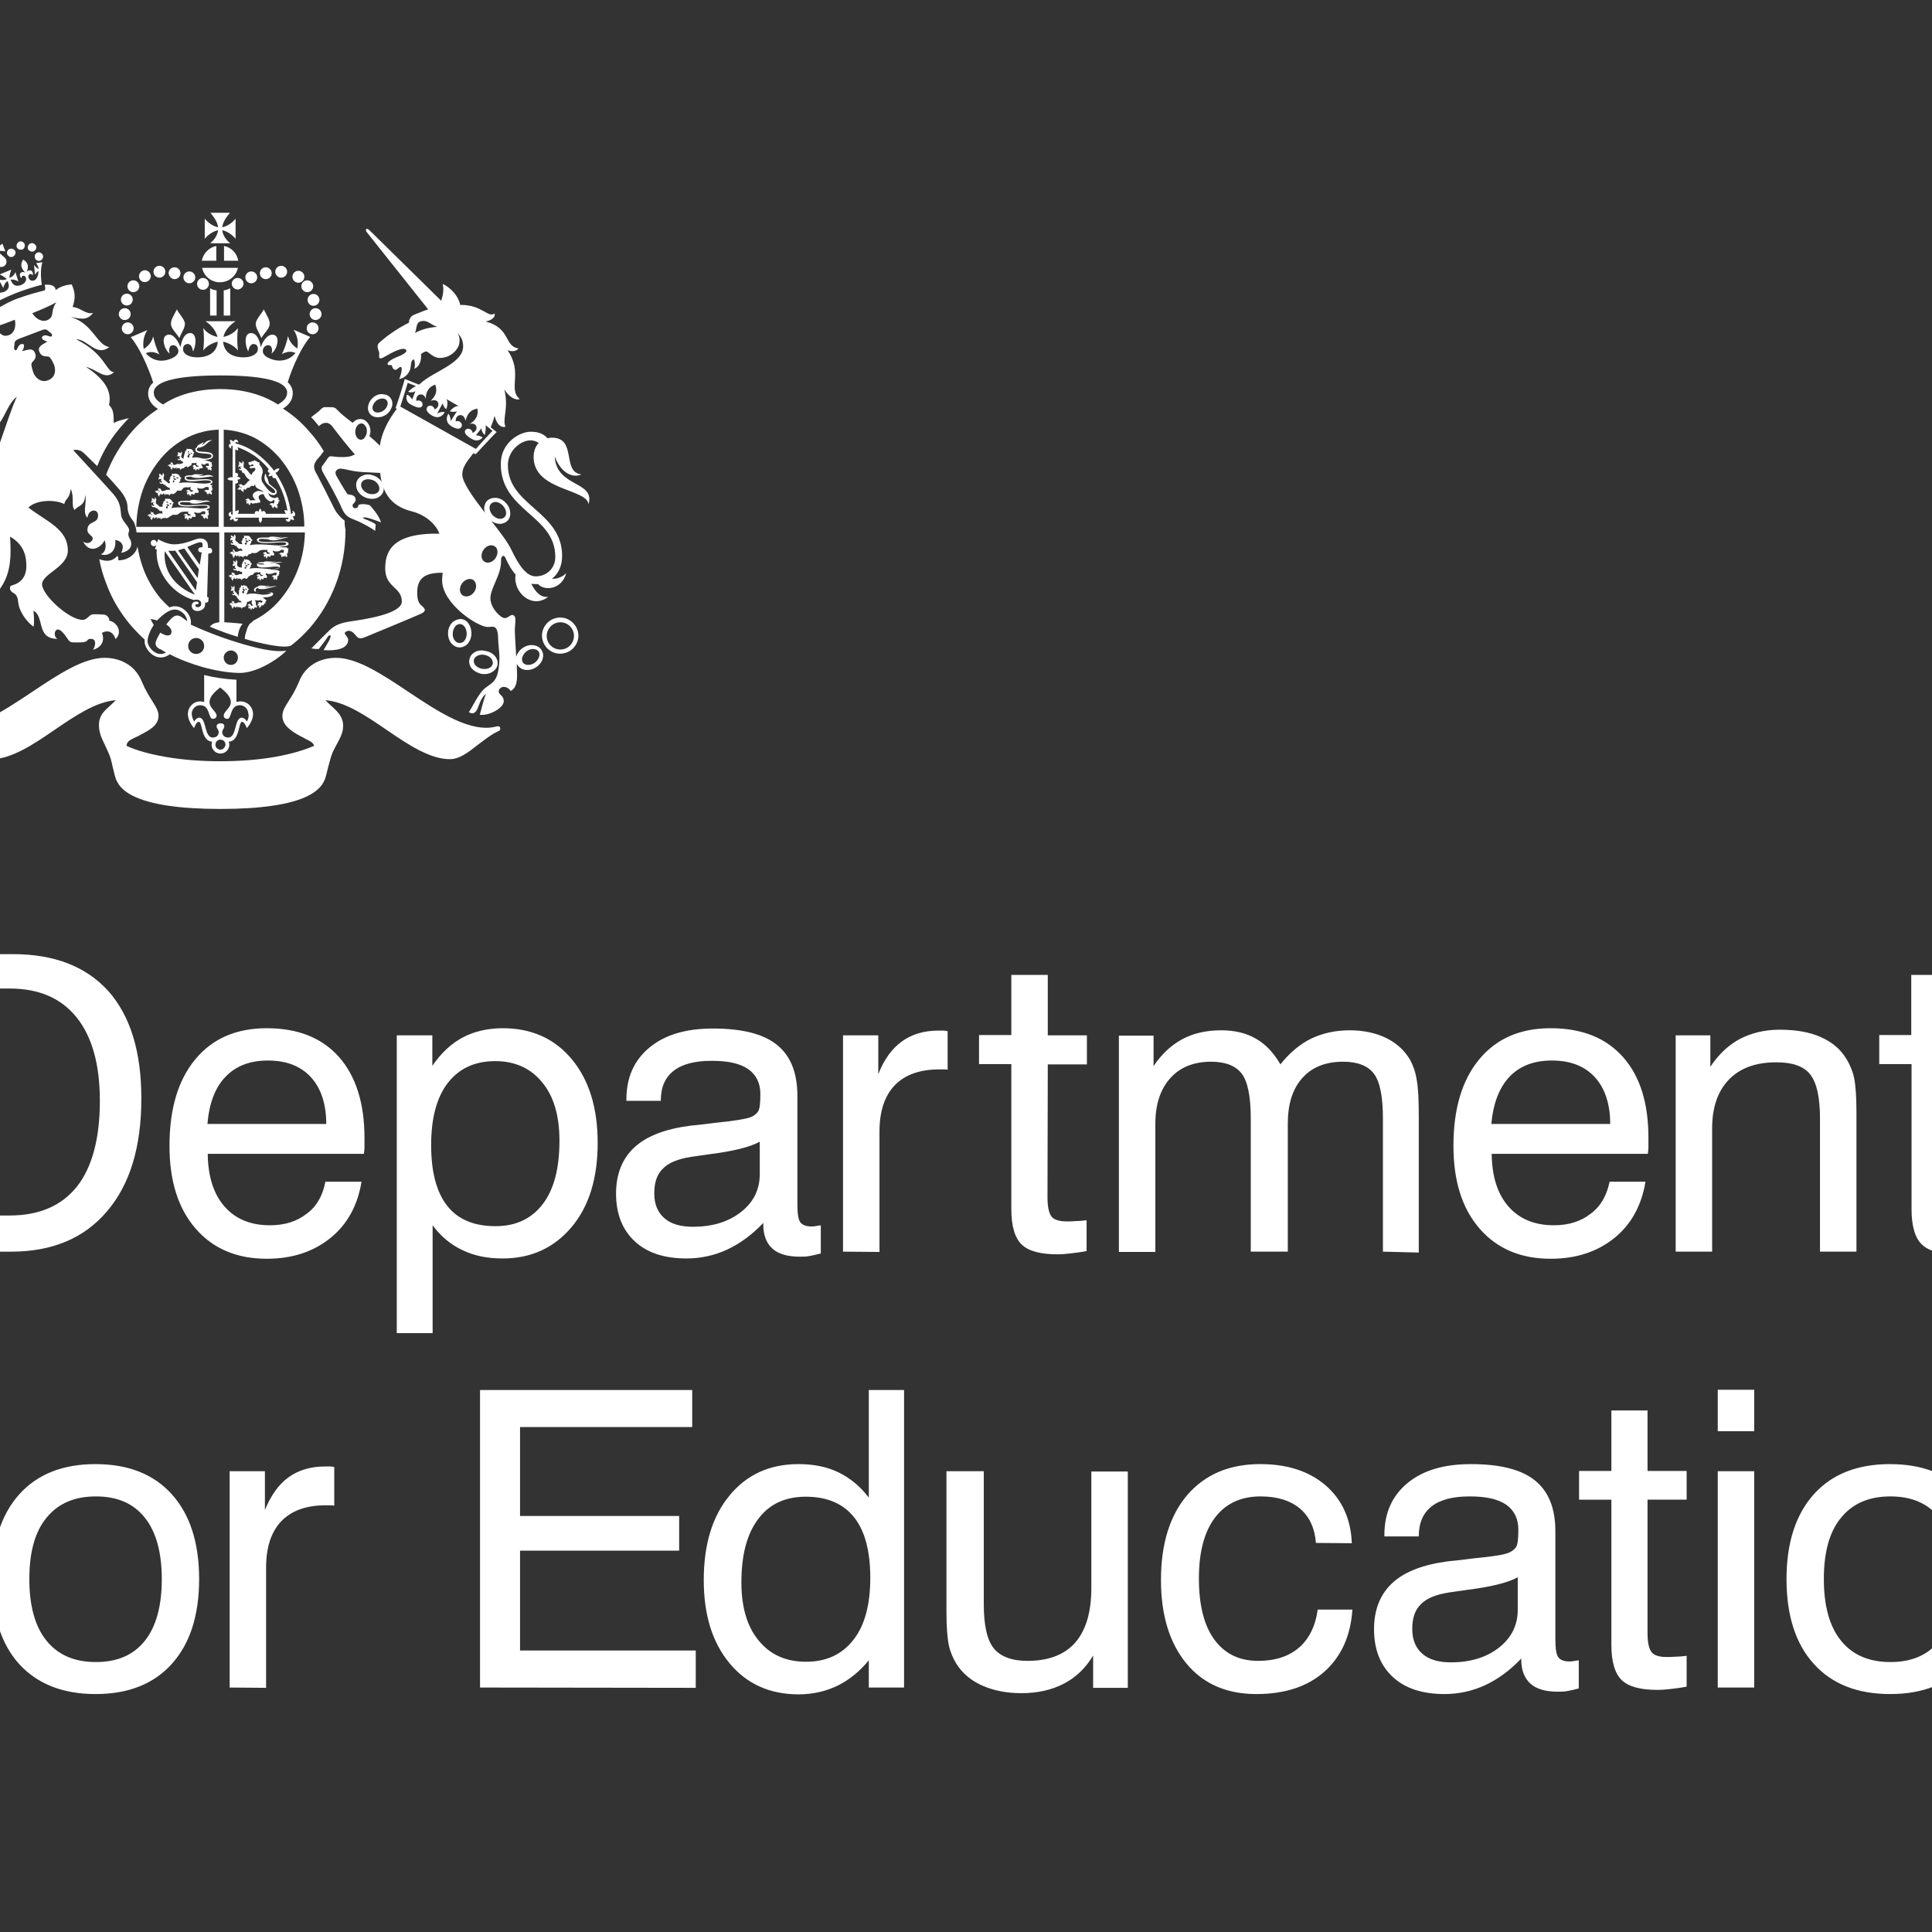 <?xml version="1.0" encoding="utf-8"?>
<!-- Generator: Adobe Illustrator 19.2.1, SVG Export Plug-In . SVG Version: 6.00 Build 0)  -->
<svg version="1.1" id="layer" xmlns="http://www.w3.org/2000/svg" xmlns:xlink="http://www.w3.org/1999/xlink" x="0px" y="0px"
	 viewBox="0 0 652 652" style="enable-background:new 0 0 652 652;" xml:space="preserve" fill="#fff">
<rect x="0" y="0" width="652" height="652" fill="#333333" stroke="none"/>
<g>
	<path d="M-104.9,72.9h12.2v498.4h-12.2V72.9L-104.9,72.9z M3.2,333.6h-23.5v76.6H3.2c10.1,0,17.6-3.3,22.8-9.8
		c5.1-6.5,7.7-16.2,7.7-28.9c0-12.2-2.6-21.6-7.8-28.1C20.6,336.8,13.1,333.6,3.2,333.6L3.2,333.6z M-33.9,422.4V322H4.4
		c14,0,24.7,4.2,32.2,12.5c7.4,8.4,11.1,20.4,11.1,36.2c0,16.3-3.8,29-11.6,38.1c-7.7,9.1-18.5,13.6-32.3,13.6H-33.9L-33.9,422.4z
		 M70,379.3h40.1c0-6.8-1.8-12.1-5.2-15.8c-3.4-3.7-8.2-5.6-14.5-5.6c-6,0-10.8,1.8-14.3,5.5C72.6,367,70.6,372.3,70,379.3L70,379.3
		z M109.8,398.8H122c-1.3,8-4.8,14.4-10.5,19c-5.7,4.6-12.8,7-21.5,7c-10.1,0-18.1-3.4-24-10.2c-5.9-6.8-8.8-16.1-8.8-27.9
		c0-12.5,2.9-22.2,8.7-29.2c5.8-7,13.8-10.5,24.1-10.5c10.5,0,18.6,3.2,24.4,9.7c5.7,6.5,8.6,15.6,8.6,27.3c0,1.5,0,2.6,0,3.3
		c0,0.7-0.1,1.4-0.2,2.1H70.1c0.1,7.7,2,13.6,5.7,17.8c3.7,4.2,8.8,6.3,15.3,6.3c5,0,9.1-1.3,12.4-3.9
		C106.8,407.2,108.9,403.6,109.8,398.8L109.8,398.8z M145.5,386.4c0,9.1,1.8,15.9,5.4,20.5c3.6,4.6,9,6.9,16.3,6.9
		c6.9,0,12.2-2.5,16-7.5c3.8-5,5.6-12.1,5.6-21.4c0-8.3-1.9-14.9-5.8-19.6c-3.9-4.8-9.2-7.2-15.9-7.2c-6.9,0-12.2,2.5-16,7.4
		C147.4,370.3,145.5,377.3,145.5,386.4L145.5,386.4z M133.9,449.9V349.4h12v10.3c3-4.4,6.5-7.6,10.3-9.6c3.8-2,8.3-3.1,13.5-3.1
		c9.7,0,17.5,3.5,23.3,10.5c5.8,7,8.7,16.4,8.7,28.2c0,11.9-2.9,21.4-8.8,28.4c-5.9,7-13.6,10.6-23.3,10.6c-5.1,0-9.6-0.9-13.5-2.8
		c-3.9-1.8-7.3-4.6-10.1-8.4v36.4H133.9L133.9,449.9z M257.6,412.7c-3.8,4-7.9,7-12.2,9c-4.3,2-9,3-13.7,3c-7.5,0-13.3-1.9-17.5-5.8
		c-4.2-3.9-6.3-9.3-6.3-16.1c0-6.6,2.1-11.8,6.2-15.6c4.1-3.8,10.4-6.2,18.8-7.3c2.1-0.2,5-0.5,8.7-1c6.2-0.6,10.1-1.3,11.5-1.8
		c1.4-0.5,2.3-1.3,2.8-2.1c0.5-0.9,0.7-2.8,0.7-5.8c0-3.7-1.4-6.5-4.1-8.4c-2.7-1.9-6.8-2.8-12.3-2.8c-5.7,0-10,1.1-12.9,3.4
		s-4.3,5.6-4.3,10.1h-11.6v-0.5c0-7.4,2.6-13.2,7.8-17.5c5.2-4.3,12.3-6.4,21.4-6.4c9.8,0,17,1.8,21.6,5.5c4.6,3.7,6.9,9.4,6.9,17.2
		v36.6c0,3.1,0.3,5.2,1,6.1c0.7,0.9,1.9,1.4,3.7,1.4c0.4,0,0.8,0,1.3-0.1c0.5-0.1,1.1-0.2,1.9-0.3v9.5c-1.5,0.4-2.8,0.7-3.9,0.9
		c-1.1,0.2-2.2,0.2-3.2,0.2c-4.1,0-7.2-0.9-9.2-2.7c-2-1.8-3.1-4.5-3.1-8L257.6,412.7L257.6,412.7z M256.4,385.3
		c-3.3,1.8-8.9,3.2-16.8,4.2c-2.8,0.4-4.9,0.7-6.3,0.9c-4.5,0.7-7.7,2-9.6,4c-2,1.9-2.9,4.7-2.9,8.3s1.1,6.4,3.4,8.4
		s5.5,2.9,9.7,2.9c6.6,0,12-1.7,16.2-5c4.2-3.3,6.3-7.6,6.3-12.7L256.4,385.3L256.4,385.3z M284.5,422.4v-73h11.9v13.1
		c1.9-4.9,4.6-8.6,7.9-11c3.3-2.4,7.4-3.7,12.3-3.7c0.9,0,1.6,0,2,0c0.4,0,0.8,0.1,1.2,0.2v13c-0.4-0.1-0.7-0.1-1.1-0.1
		c-0.4,0-1,0-1.8,0c-6.5,0-11.5,1.8-15,5.4c-3.4,3.6-5.1,8.8-5.1,15.6v40.6L284.5,422.4L284.5,422.4z M353.5,404
		c0,3.3,0.5,5.5,1.4,6.6c0.9,1.1,2.7,1.6,5.2,1.6c0.7,0,1.6,0,2.6-0.1c1,0,2.4-0.1,4-0.3v10.4c-2,0.4-3.9,0.6-5.5,0.8
		c-1.6,0.2-3.1,0.3-4.3,0.3c-5.8,0-9.8-1.1-12.1-3.3c-2.3-2.2-3.5-6.2-3.5-11.9v-49h-10.9v-9.8h10.9V329h12.3v20.4h13.2v9.8h-13.2
		L353.5,404L353.5,404z M466.7,422.4v-44.9c0-7.4-1-12.4-3-15.1c-2-2.7-5.5-4.1-10.4-4.1c-5.9,0-10.5,1.8-13.8,5.5
		c-3.3,3.7-4.9,8.8-4.9,15.4v43.2h-12.5v-44.9c0-7.4-1-12.4-3-15.1c-2-2.7-5.5-4.1-10.4-4.1c-5.9,0-10.5,1.9-13.8,5.6
		c-3.3,3.7-5,8.8-5,15.4v43.2h-12.3v-73h11.7v10.3c2.7-4.1,6-7.1,9.7-9.1c3.7-2,8.1-3,13.1-3c4.5,0,8.4,0.9,11.7,2.8
		c3.2,1.8,6,4.7,8.3,8.7c3.2-4,6.7-6.9,10.4-8.7c3.8-1.8,8.1-2.8,13-2.8c4.7,0,8.8,0.9,12.3,2.6c3.5,1.7,6.2,4.2,8.1,7.4
		c1,1.9,1.8,4.1,2.2,6.7c0.5,2.6,0.7,6.7,0.7,12.3v46L466.7,422.4L466.7,422.4z M503.3,379.3h40.1c0-6.8-1.8-12.1-5.2-15.8
		c-3.4-3.7-8.2-5.6-14.5-5.6c-6,0-10.8,1.8-14.3,5.5C506,367,503.9,372.3,503.3,379.3L503.3,379.3z M543.2,398.8h12.1
		c-1.3,8-4.8,14.4-10.5,19c-5.7,4.6-12.8,7-21.5,7c-10.1,0-18.1-3.4-24-10.2c-5.9-6.8-8.8-16.1-8.8-27.9c0-12.5,2.9-22.2,8.7-29.2
		c5.8-7,13.8-10.5,24.1-10.5c10.5,0,18.6,3.2,24.4,9.7c5.8,6.5,8.6,15.6,8.6,27.3c0,1.5,0,2.6,0,3.3c0,0.7-0.1,1.4-0.2,2.1h-52.7
		c0.1,7.7,2,13.6,5.7,17.8c3.7,4.2,8.8,6.3,15.3,6.3c5,0,9.1-1.3,12.4-3.9C540.1,407.2,542.2,403.6,543.2,398.8L543.2,398.8z
		 M614.2,422.4v-44.9c0-7.2-1.1-12.1-3.3-14.9c-2.2-2.8-6-4.1-11.4-4.1c-6.9,0-12.2,1.9-16,5.8c-3.8,3.9-5.7,9.4-5.7,16.5v41.6
		h-12.3v-73h11.7V360c2.8-4.2,6.2-7.4,10-9.4c3.9-2,8.3-3.1,13.4-3.1c5.5,0,10.1,0.8,13.9,2.5c3.8,1.7,6.7,4.1,8.7,7.5
		c1.1,1.8,2,3.9,2.5,6.2c0.5,2.4,0.8,6.2,0.8,11.4v47.3H614.2L614.2,422.4z M657.3,404c0,3.3,0.5,5.5,1.4,6.6
		c0.9,1.1,2.7,1.6,5.2,1.6c0.7,0,1.6,0,2.6-0.1s2.4-0.1,4-0.3v10.4c-2,0.4-3.9,0.6-5.5,0.8c-1.6,0.2-3.1,0.3-4.3,0.3
		c-5.8,0-9.8-1.1-12.1-3.3c-2.3-2.2-3.5-6.2-3.5-11.9v-49h-10.9v-9.8H645V329h12.3v20.4h13.2v9.8h-13.2L657.3,404L657.3,404z
		 M-30.9,569.5v-63.3h-12v-9.7h12v-10.8c0-6,1.4-10.6,4.1-13.6c2.7-3,6.9-4.5,12.4-4.5c0.9,0,2,0.1,3.3,0.2c1.3,0.1,3.2,0.4,5.8,0.8
		v11c-1.3-0.2-2.4-0.4-3.3-0.5c-0.9-0.1-1.6-0.2-2.1-0.2c-2.9,0-4.9,0.8-6,2.4c-1.1,1.6-1.7,4.6-1.7,9.1v6.1h13.2v9.7h-13.2v63.3
		L-30.9,569.5L-30.9,569.5z M9.9,532.9c0,9,1.9,16,5.8,20.8c3.9,4.8,9.4,7.2,16.7,7.2c7.2,0,12.7-2.4,16.5-7.2
		c3.8-4.8,5.7-11.7,5.7-20.8c0-9-1.9-15.9-5.7-20.7c-3.8-4.8-9.3-7.2-16.5-7.2c-7.3,0-12.8,2.4-16.7,7.2
		C11.8,516.9,9.9,523.8,9.9,532.9L9.9,532.9z M-2.7,532.9c0-12.2,3.1-21.8,9.2-28.6c6.1-6.8,14.7-10.2,25.7-10.2
		c11.1,0,19.7,3.4,25.8,10.2c6.1,6.8,9.2,16.3,9.2,28.6c0,12.3-3.1,21.8-9.2,28.6s-14.7,10.2-25.7,10.2c-11.1,0-19.7-3.4-25.9-10.2
		C0.4,554.8-2.7,545.2-2.7,532.9L-2.7,532.9z M77.5,569.5v-73h11.9v13.1c2-4.9,4.6-8.6,7.9-11c3.3-2.4,7.4-3.7,12.3-3.7
		c0.9,0,1.6,0,2,0c0.4,0,0.8,0.1,1.2,0.2v13c-0.4,0-0.7-0.1-1.1-0.1c-0.4,0-1,0-1.8,0c-6.6,0-11.5,1.8-15,5.4
		c-3.4,3.6-5.1,8.8-5.1,15.6v40.6L77.5,569.5L77.5,569.5z M162,569.5V469.1h71.6v12.5h-58.1v30h53.7v11.7h-53.7v33.7h59.3v12.6
		L162,569.5L162,569.5z M293.7,532.5c0-9-1.8-15.9-5.5-20.5c-3.7-4.6-9.1-6.9-16.3-6.9c-6.9,0-12.3,2.5-16,7.5
		c-3.8,5-5.7,12.1-5.7,21.4c0,8.3,1.9,14.9,5.8,19.6c3.9,4.8,9.2,7.2,16,7.2c6.9,0,12.2-2.5,16-7.4
		C291.8,548.6,293.7,541.6,293.7,532.5L293.7,532.5z M305.1,469.1v100.4h-11.9v-9.2c-3.1,3.8-6.7,6.7-10.6,8.6
		c-4,1.9-8.3,2.9-13.1,2.9c-9.7,0-17.5-3.5-23.3-10.5c-5.8-7-8.7-16.3-8.7-28.1c0-12,2.9-21.5,8.7-28.5c5.8-7.1,13.6-10.6,23.3-10.6
		c5.1,0,9.6,0.9,13.5,2.8c3.9,1.9,7.3,4.7,10.2,8.5v-36.3L305.1,469.1L305.1,469.1z M332,496.5v44.8c0,7.2,1.1,12.2,3.4,15
		c2.3,2.8,6.1,4.2,11.4,4.2c7.1,0,12.5-2.1,16.1-6.2c3.6-4.2,5.4-10.3,5.4-18.4v-39.3h12.3v73h-11.7v-10.9c-2.5,4.2-5.8,7.4-9.9,9.5
		c-4,2.1-8.8,3.2-14.3,3.2c-5.1,0-9.5-0.9-13.3-2.6c-3.8-1.7-6.7-4.2-8.7-7.4c-1.1-1.8-2-3.9-2.5-6.2c-0.5-2.4-0.8-6.2-0.8-11.4
		v-47.3L332,496.5L332,496.5z M444.1,520.7c-0.4-5-2.2-8.9-5.4-11.6c-3.2-2.7-7.7-4.1-13.3-4.1c-6.6,0-11.8,2.4-15.4,7.2
		c-3.6,4.8-5.4,11.6-5.4,20.5c0,8.9,1.7,15.8,5.2,20.6c3.5,4.8,8.4,7.2,14.8,7.2c5.7,0,10.3-1.5,13.7-4.4c3.4-2.9,5.6-7.2,6.4-12.9
		h11.7c-0.6,9-3.8,15.9-9.5,21c-5.7,5-13.3,7.5-22.9,7.5c-10,0-17.9-3.4-23.6-10.3c-5.7-6.9-8.6-16.3-8.6-28.2
		c0-12.2,3-21.8,8.9-28.7c6-6.9,14.1-10.4,24.6-10.4c9.2,0,16.5,2.4,22.1,7.2c5.5,4.8,8.5,11.3,8.8,19.5L444.1,520.7L444.1,520.7z
		 M513.4,559.7c-3.8,4-7.9,7-12.2,9c-4.3,2-9,3-13.7,3c-7.5,0-13.3-1.9-17.5-5.8c-4.2-3.9-6.3-9.3-6.3-16.1c0-6.6,2.1-11.8,6.2-15.6
		c4.1-3.8,10.4-6.2,18.8-7.3c2.1-0.2,5-0.5,8.7-1c6.2-0.6,10.1-1.2,11.5-1.8c1.4-0.5,2.3-1.3,2.8-2.1c0.5-0.9,0.7-2.8,0.7-5.8
		c0-3.7-1.4-6.5-4.1-8.4c-2.7-1.9-6.8-2.8-12.3-2.8c-5.7,0-10,1.1-12.9,3.4c-2.9,2.3-4.3,5.6-4.3,10.1h-11.6v-0.5
		c0-7.4,2.6-13.2,7.8-17.5c5.2-4.3,12.3-6.4,21.4-6.4c9.8,0,17,1.8,21.6,5.5c4.6,3.7,6.9,9.4,6.9,17.1v36.5c0,3.1,0.3,5.2,1,6.1
		c0.7,0.9,1.9,1.4,3.7,1.4c0.4,0,0.8,0,1.3-0.1c0.5-0.1,1.1-0.2,1.9-0.3v9.5c-1.5,0.4-2.8,0.7-3.9,0.9c-1.1,0.2-2.2,0.2-3.2,0.2
		c-4.1,0-7.2-0.9-9.2-2.7c-2-1.8-3.1-4.5-3.1-8L513.4,559.7L513.4,559.7z M512.2,532.3c-3.3,1.8-8.9,3.2-16.8,4.2
		c-2.1,0.3-4.2,0.6-6.3,0.9c-4.5,0.7-7.7,2-9.6,4c-2,1.9-2.9,4.7-2.9,8.3c0,3.6,1.1,6.4,3.4,8.4c2.3,2,5.5,2.9,9.7,2.9
		c6.6,0,12-1.7,16.2-5c4.2-3.3,6.3-7.6,6.3-12.7L512.2,532.3L512.2,532.3z M556,551.1c0,3.3,0.5,5.4,1.4,6.5
		c0.9,1.1,2.6,1.6,5.2,1.6c0.7,0,1.6,0,2.6-0.1c1,0,2.4-0.1,4-0.3v10.4c-2,0.4-3.9,0.6-5.5,0.8c-1.6,0.2-3.1,0.3-4.3,0.3
		c-5.8,0-9.8-1.1-12.1-3.3c-2.3-2.2-3.5-6.2-3.5-11.9v-49h-10.9v-9.7h10.9v-20.4H556v20.4h13.2v9.7H556L556,551.1L556,551.1z
		 M579.7,483v-14H592v14H579.7z M579.7,569.5v-73H592v73H579.7z M615.5,532.9c0,9,1.9,16,5.8,20.8c3.9,4.8,9.4,7.2,16.7,7.2
		c7.2,0,12.7-2.4,16.5-7.2c3.8-4.8,5.7-11.7,5.7-20.8c0-9-1.9-15.9-5.7-20.7c-3.8-4.8-9.3-7.2-16.5-7.2c-7.3,0-12.8,2.4-16.7,7.2
		C617.4,516.9,615.5,523.8,615.5,532.9L615.5,532.9z M602.9,532.9c0-12.2,3.1-21.8,9.2-28.6c6.1-6.8,14.7-10.2,25.7-10.2
		c11.1,0,19.7,3.4,25.8,10.2c6.1,6.8,9.2,16.3,9.2,28.6c0,12.3-3.1,21.8-9.2,28.6c-6.1,6.8-14.7,10.2-25.7,10.2
		c-11.1,0-19.7-3.4-25.8-10.2C606,554.8,602.9,545.2,602.9,532.9L602.9,532.9z M732.5,569.5v-44.9c0-7.2-1.1-12.1-3.3-14.9
		c-2.2-2.8-6-4.1-11.4-4.1c-6.9,0-12.2,1.9-16,5.8c-3.8,3.9-5.7,9.4-5.7,16.5v41.6h-12.3v-73h11.7v10.6c2.8-4.2,6.2-7.4,10-9.4
		c3.9-2,8.3-3.1,13.4-3.1c5.5,0,10.1,0.8,13.9,2.5c3.8,1.7,6.7,4.1,8.7,7.5c1.1,1.8,2,3.8,2.5,6.2c0.5,2.4,0.8,6.2,0.8,11.4v47.3
		L732.5,569.5L732.5,569.5z M59.7,104.4c-1.1,2.2-2.1,3.5-2,5.1c0.2,1.7,1.9,2.9,2.8,4.6c0.8-2,2-3.5,1.9-5
		C62.2,107.6,60.1,105.5,59.7,104.4 M89,104.4c1.1,2.2,2.1,3.5,2,5.1c-0.2,1.7-1.9,2.9-2.8,4.6c-0.8-2-2-3.5-1.9-5
		C86.5,107.6,88.6,105.5,89,104.4 M42.8,103.1c1.1,0,2-0.9,2-2s-0.9-2-2-2c0,0,0,0,0,0c-1.1,0-2,0.9-2,2S41.7,103.1,42.8,103.1
		C42.8,103.1,42.8,103.1,42.8,103.1 M44.1,106c0-1.1-0.9-2-2-2c-1.1,0-2,0.9-2,2l0,0c0,1.1,0.9,2,2,2C43.2,108,44.1,107.1,44.1,106
		 M45.1,110.8c0-1.1-0.9-2-2-2c-1.1,0-2,0.9-2,2c0,0,0,0,0,0c0,1.1,0.9,2,2,2C44.2,112.8,45.1,111.9,45.1,110.8 M53.8,93.7
		c1.1,0,2-0.9,2-2c0-1.1-0.9-2-2-2c-1.1,0-2,0.9-2,2C51.8,92.8,52.7,93.7,53.8,93.7 M48.8,95.2c1.1,0,2-0.8,2.1-1.9
		c0-1.1-0.8-2-1.9-2.1c-0.1,0-0.1,0-0.2,0c-1.1,0.1-1.9,1-1.9,2.1C47,94.4,47.8,95.2,48.8,95.2 M45,98.6c1.1,0,2-0.9,2-2
		c0,0,0,0,0,0c0-1.1-0.9-2-2-2c-1.1,0-2,0.9-2,2l0,0C43,97.7,43.9,98.6,45,98.6 M58.9,94.2c1.1,0,2-0.9,2-2s-0.9-2-2-2c0,0,0,0,0,0
		c-1.1,0-2,0.9-2,2C57,93.3,57.9,94.2,58.9,94.2 M63.9,95.6c1.1,0,2-0.9,2-2c0-1.1-0.9-2-2-2c-1.1,0-2,0.9-2,2
		C61.9,94.7,62.8,95.6,63.9,95.6 M68.5,97.8c1.1,0,2-0.9,2-2s-0.9-2-2-2c0,0,0,0,0,0c-1.1,0-2,0.9-2,2
		C66.5,96.9,67.4,97.8,68.5,97.8 M103.8,101.2c0,1.1,0.9,2,2,2c1.1,0,2-0.9,2-2l0,0c0-1.1-0.9-2-2-2S103.8,100.1,103.8,101.2
		 M106.5,104c-1.1,0-2,0.9-2,2c0,1.1,0.9,2,2,2c0,0,0,0,0,0c1.1,0,2-0.9,2-2C108.5,104.9,107.6,104,106.5,104 M105.5,108.8
		c-1.1,0-2,0.9-2,2c0,1.1,0.9,2,2,2c0,0,0,0,0,0c1.1,0,2-0.9,2-2c0,0,0,0,0,0C107.5,109.7,106.6,108.8,105.5,108.8 M94.9,93.7
		c1.1,0,2-0.9,2-2c0-1.1-0.9-2-2-2c-1.1,0-2,0.9-2,2C92.9,92.8,93.8,93.7,94.9,93.7 M99.8,95.2c1,0.5,2.2,0.1,2.7-0.9
		c0.5-1,0.1-2.2-0.9-2.7c-1-0.5-2.2-0.1-2.7,0.9C98.4,93.5,98.8,94.7,99.8,95.2 M103.7,98.6c1.1,0,2-0.9,2-2c0-1.1-0.9-2-2-2
		c-1.1,0-2,0.9-2,2C101.7,97.7,102.6,98.6,103.7,98.6 M89.7,94.2c1.1,0,2-0.9,2-2c0-1.1-0.9-2-2-2c-1.1,0-2,0.9-2,2
		C87.7,93.3,88.6,94.2,89.7,94.2 M84.8,95.6c1.1,0,2-0.9,2-2c0-1.1-0.9-2-2-2c-1.1,0-2,0.9-2,2C82.8,94.7,83.7,95.6,84.8,95.6
		 M78.2,95.8c0.1,1.1,1,1.9,2.1,1.9c1-0.1,1.8-0.9,1.9-1.9c0-1.1-0.9-2-2-2C79.1,93.8,78.2,94.7,78.2,95.8 M70.9,106.5h2.2V98
		c-0.8-0.1-1.5-0.3-2.2-0.7V106.5L70.9,106.5z M77.7,97.3c-0.7,0.3-1.4,0.6-2.2,0.7v8.5h2.2V97.3z M73,88v-5c-2.5,0.5-4.4,2.5-4.9,5
		L73,88L73,88z M75.6,88h4.8c-0.4-2.5-2.3-4.5-4.8-5L75.6,88L75.6,88z M68.2,90.4c0.7,3.4,4.1,5.5,7.4,4.7c2.4-0.5,4.2-2.4,4.7-4.7
		L68.2,90.4L68.2,90.4z M77.7,82.1c-1.4-1.1-2.5-2.7-2.7-4.4c1.6,0.3,3.4,1.5,4.5,2.9v-6.8c-1.1,1.4-2.9,2.6-4.5,2.9
		c0.2-1.7,1.2-3.2,2.6-4.9H71c1.4,1.7,2.4,3.2,2.6,4.9c-1.6-0.3-3.4-1.5-4.5-2.9v6.8c1.1-1.4,2.9-2.6,4.5-2.9
		c-0.2,1.7-1.3,3.3-2.7,4.4H77.7L77.7,82.1z M85,218.2c-6.2-1.6-13.7-4.2-20.6-7.4v-0.1c0.2-1.4-0.3-3-1.4-4.2
		c-1.1-1.2-2.5-1.9-3.9-1.9c-0.6,0-1.3,0.1-1.9,0.4c-1-0.9-2-1.9-2.9-2.9c-2.6-3.1-4.7-6.7-6.1-10.6c-0.8-2.3-1.4-4.6-1.8-7.1
		c-0.3,2-2.6,4.7-6.5,4.7c0.1-0.4,0-1.4-0.3-1.5c-1,1.1-2.6,2.4-6.1,1.1c0.5,2.8,1.3,5.5,2.3,8.1c2,5.5,5.1,10.6,9,15
		c1.3,1.4,2.6,2.8,4,4c0,0.3,0,0.5,0,0.8c0,1.5,1.4,3.8,3.4,4.8c1.7,0.8,3.5,0.6,5.1-0.6c3,1.6,6.9,3.1,11,4.3c4.7,1.3,9.2,2,12.7,2
		c3,0,7.1-1.4,11-3.9c1.6-1,3.1-2.1,4.2-3.2c0.2-0.1,0.3-0.3,0.4-0.4C93.5,220.1,88.8,219.2,85,218.2 M62.2,208.9l-0.7-0.5
		c-1.2-0.9-2.2-0.9-3.3,0c-0.5,0.4-1,1-1.4,1.5l-0.7,0.8l0.5,0.4c1.3,1,1.5,2.1,1.1,2.8c-0.1,0.3-0.4,0.4-0.7,0.5
		c-0.6,0.2-1.5-0.1-2.4-0.6l-0.5-0.3l-0.3,0.5l-0.2,0.4c-0.1,0.2-0.2,0.3-0.3,0.5c-0.5,1-0.8,1.7-0.8,2.3c0,0.2,0,0.3,0.1,0.5
		c0.2,0.7,0.8,1,1.2,1.3L54,219c0.6,0.4,1.4,0.8,2,1.2c-1.1,0.6-2.3,0.7-3.4,0.1c-1.7-0.8-2.8-2.8-2.8-3.8c0-1.5,0.7-3.4,1.9-5.3
		l0.2-0.3l-0.2-0.3c-0.3-0.5-0.6-1.1-0.9-1.7c0.6,0.1,1.3,0.2,1.9,0.4l0.3,0.1l0.2-0.2c0.8-0.8,3.4-3.5,5.8-3.5
		c1.1,0,2.2,0.6,3.1,1.5c0.6,0.7,1,1.6,1.1,2.4C62.9,209.4,62.5,209.2,62.2,208.9 M66.2,220.7c-1.5,0-2.7-1.2-2.7-2.7
		c0-1.5,1.2-2.7,2.7-2.7c1.5,0,2.7,1.2,2.7,2.7C68.9,219.5,67.7,220.7,66.2,220.7 M77.9,224.4c-1.4,0-2.4-1.2-2.4-2.5
		c0-1.3,1.1-2.3,2.4-2.4c1.3,0,2.4,1.1,2.4,2.4C80.3,223.3,79.3,224.4,77.9,224.4 M81.1,236.7c-0.5,0-0.9,0.1-1.3,0.2v-7.5
		c-3.7-0.2-7.3-0.7-10.9-1.6v9.1c-0.4-0.1-0.9-0.2-1.3-0.2c-2.6,0-4.2,2.2-4.2,4.2c0,1.9,1.1,3.7,2.1,4.8c0.5-1.2,0.9-2.1,1.6-2.1
		c1.3,0,0.7,6.5,4.5,6.7c-0.1,0.3-0.2,0.7-0.2,1c0,1.6,1.3,3,3,3c1.6,0,3-1.3,3-3c0-0.3-0.1-0.7-0.2-1c3.8-0.2,3.2-6.7,4.5-6.7
		c0.6,0,1.1,0.9,1.6,2.1c1-1.1,2.1-2.9,2.1-4.8C85.4,238.9,83.8,236.7,81.1,236.7 M74.4,253c-0.9,0-1.7-0.7-1.7-1.7
		c0-0.9,0.7-1.7,1.7-1.7c0.9,0,1.7,0.7,1.7,1.7C76,252.2,75.3,253,74.4,253 M83.3,243.5c-0.4-0.8-1.1-1.3-1.7-1.3
		c-2.6,0-1.6,6.7-4.6,6.7c-1.3,0-2-0.9-2-1.8c0-0.9,0.7-1.2,0.7-2c0-0.8-0.6-1-1.3-1c-0.6,0-1.3,0.3-1.3,1c0,0.8,0.7,1,0.7,2
		c0,1-0.7,1.8-2,1.8c-3,0-2-6.7-4.6-6.7c-0.6,0-1.2,0.5-1.7,1.3c-0.5-1-0.8-1.9-0.8-2.6c0-1.2,0.9-2.9,2.9-2.9
		c3.4,0,2.6,4.6,4.2,4.6c0.7,0,1.3-0.4,1.3-1.1c0-1.3-2.4-2.6-2.4-4.5c0-1.9,1.7-3.5,3.6-5c1.9,1.5,3.6,3.1,3.6,5
		c0,1.9-2.4,3.1-2.4,4.5c0,0.7,0.5,1.1,1.2,1.1c1.6,0,0.8-4.6,4.2-4.6c2,0,2.9,1.7,2.9,2.9C84.1,241.6,83.8,242.6,83.3,243.5"/>
	<path d="M168.8,245.6c-0.1-0.4-0.6-0.6-1-0.5c-8.7,2.5-19.6-4.7-30.1-11.7c-8.8-5.9-17.2-11.4-24.3-11.4c-2.6,0-5,0.6-7,1.7
		c-2.5,1.4-4.4,3.5-5.5,6.4c-1.2,2.9-2.5,4.9-3.5,6.5c-1.2,1.9-2.1,3.3-2.1,5c0,1.4,0.6,2.7,1.8,3.9c1,1,2.5,2,4.6,3.1
		c0.5,0.2,0.9,0.4,1.3,0.7c1.7,0.8,2.8,1.4,3,2.4c-3.5,1.5-7.9,2.8-13,3.7c-5.7,1-12,1.5-18.7,1.5c-6.6,0-12.9-0.5-18.6-1.5
		c-5.1-0.9-9.6-2.1-13-3.7c0.1-1.5,1.2-2,3.1-2.9c0.5-0.2,0.9-0.4,1.4-0.7c1.7-0.9,3.4-1.8,4.5-2.8c1.2-1.1,1.8-2.3,1.8-3.7
		c0-1.7-0.9-3.1-2.1-5c-1-1.6-2.3-3.6-3.5-6.5c-1.2-2.9-3.1-5.1-5.6-6.4c-2-1.1-4.4-1.7-7-1.7c-7.1,0-15.5,5.5-24.3,11.4
		c-10.5,7-21.3,14.2-30.1,11.7c-0.4-0.2-0.9,0.1-1,0.5c-0.2,0.4,0.1,0.9,0.5,1l0,0c2.7,1.2,5,3,7.3,4.8c3.2,2.5,6.1,4.8,9.4,4.8
		c3.1,0,6.4-1,10.5-3.1c3.5-1.8,7.2-4.3,10.7-6.7c6.9-4.7,14-9.6,20.8-10.1c-0.7,0.7-1.4,1.3-2,1.9c-2,1.8-3.7,3.3-3.7,6.5
		c0,2.5,0.8,4.2,2,6.7c0.3,0.7,0.7,1.5,1.1,2.4c0.8,1.7,1.1,3,1.5,4.9c0.2,0.8,0.4,1.7,0.7,2.8c0.4,1.6,1.2,4.6,6.2,7.1
		c5.8,2.9,15.7,4.4,29.5,4.4c13.8,0,23.7-1.5,29.5-4.4c5-2.5,5.8-5.5,6.2-7.1c0.3-1.1,0.5-2,0.7-2.8c0.5-1.8,0.8-3.2,1.5-4.9
		c0.6-1.2,1.1-2.2,1.6-3.1c1-1.9,1.9-3.5,1.9-5.7c0-3.1-1.8-4.8-3.9-6.7c-0.7-0.6-1.4-1.3-2.1-2c6.8,0.5,13.9,5.4,20.8,10.1
		c3.5,2.4,7.2,4.9,10.7,6.7c4.1,2.1,7.4,3.1,10.5,3.1c3.3,0,6.2-2.3,9.4-4.8c2.3-1.7,4.6-3.6,7.3-4.8
		C168.7,246.5,168.9,246,168.8,245.6 M116.3,175.7c-1-0.7-2.5-2.2-3.4-3.9c-1-2.1-5.4-10.7-6-11.8c-0.6-0.9-0.9-1.8-0.9-2.5
		c0-0.9,0.4-1.6,0.9-2.3c0.3-0.4,1.3-1.4,1.6-1.9c0.3-0.4,0.5-0.8,0.8-1c-1.6-2.7-3.2-4.8-5.3-7.1c-2.5-2.9-5.4-5.3-8.5-7.3
		c1.7-1.1,3.3-2.6,3.3-5.2c0-1.5-0.6-2.7-1.7-3.7c1.7-5.6,4.9-12.3,7.6-15.3l-5.6-2.4c1.5,2.2,1.6,4.8,1.2,6.3
		c-1.5-1-2.7-2.4-3.1-4.2c-0.3,1.7-1.2,4.5-2.1,6.1c1.6-0.8,2.9-1.1,4.6-0.4c-0.9,1.3-3.4,3.2-7.1,2.4c-2-0.5-4-1.5-3.9-3.1
		c0-0.9,0.7-2,2-1.9c1.2,0.1,1.3,2,0.9,2.8c1.6-0.9,3.3-5.6,0.8-6.3c-2-0.5-3.8,2.2-4.4,4.2c-0.4-2.5-1.4-4.9-3.4-4.8
		c-2.6,0.2-1.7,4.9-0.8,6.2c0.2-1.7,1.1-2.6,1.8-2.5c0.7,0,1.6,0.5,1.4,2c-0.2,1.5-2.3,2.5-4.8,2.5c-2.4,0-6.5-0.7-6.9-5.3
		c1.5,0.3,4,1.5,5,3c-0.3-2.5-0.3-5.1,0-7.6c-1.3,1.8-3.4,2.7-4.9,3c0.4-2,2.1-4,4.1-5.3H69.3c2,1.2,3.6,3.3,4.1,5.3
		c-1.5-0.3-3.6-1.2-4.8-3c0.3,2.9,0.3,4.8,0,7.6c1-1.5,3.4-2.7,4.9-3c-0.4,4.6-4.6,5.3-6.9,5.3c-2.5,0-4.6-0.9-4.8-2.5
		c-0.2-1.5,0.8-2,1.5-2c0.8-0.1,1.7,0.8,1.8,2.5c0.9-1.2,1.7-6-0.8-6.2c-2-0.1-3,2.3-3.4,4.8c-0.7-2.1-2.5-4.8-4.4-4.2
		c-2.5,0.7-0.8,5.4,0.8,6.3c-0.4-0.8-0.3-2.7,0.9-2.8c1.3-0.1,1.9,1,2,1.9c0.1,1.5-1.9,2.6-3.9,3.1c-3.7,0.9-6.1-1.1-7.1-2.3
		c1.7-0.7,3-0.4,4.6,0.4c-0.9-1.6-1.8-4.4-2.1-6.1c-0.4,1.9-1.7,3.3-3.2,4.3c-0.4-2.2,0-4.5,1.2-6.4l-5.6,2.4
		c2.7,3,5.8,9.7,7.6,15.3c-1.1,1-1.7,2.2-1.7,3.7c0,2.6,1.7,4.2,3.3,5.2c-3.1,2.1-6,4.5-8.5,7.3c-3.9,4.4-6.9,9.4-9,14.9
		c0.8,0.8,4.1,4.5,4.9,5.5c1.4,1.8,2.2,3.5,2.3,4.9c0.1,2.5,0.6,3.5,2,5.3c0.4,0.5,1,2.5,1.1,3.8h27.9v30.3
		c-1.1,0.1-2.3,0.4-3.2,1.5c3.2,1.3,6.3,2.5,9.4,3.4c0.3-2,0.7-3.2,1.7-4.4c0,0-4-0.4-6.2-0.5v-30.3h27.2c-0.1,4.1-0.8,8.2-2.2,12
		c-1.4,3.9-3.5,7.5-6.1,10.6c-2.5,3-5.6,5.4-9,7.1c-0.5,0.3-0.5,0.7-1.1,0.9c-0.5,0.5-1,1.4-1.3,2.5c-0.3,0.9-0.5,1.5-0.6,2.8
		c1.3,0.4,2,0.6,3.2,0.9c9.6,2.4,11.9,1.7,12.5,1.3l0,0c2.2-1.7,4.2-3.6,6-5.6c3.9-4.4,6.9-9.5,9-15c2.2-5.8,3.3-12,3.3-18.4
		C116.3,177.2,116.3,176.9,116.3,175.7L116.3,175.7z M73.9,177.8H46c0.1-4.3,0.8-8.5,2.2-12.5c1.4-3.9,3.5-7.5,6.1-10.6
		c2.5-3,5.6-5.4,9-7.1c3.3-1.6,6.9-2.5,10.5-2.6V177.8z M74.4,131.3c-9.3,0-15.7,2.7-19.4,5.2c-2.2-1.3-3.1-2.5-3.1-4
		c0-5.3,14.9-5.8,22.5-5.8h0c7.6,0,22.5,0.5,22.5,5.8c0,1.5-0.9,2.7-3.1,4C90.1,134.1,83.7,131.3,74.4,131.3L74.4,131.3z
		 M75.5,177.8V145c3.4,0.2,6.7,1,9.9,2.5c3.4,1.7,6.4,4.1,9,7.1c2.6,3.1,4.7,6.7,6.1,10.6c1.4,4,2.2,8.2,2.2,12.5L75.5,177.8
		L75.5,177.8z"/>
	<path d="M98.5,172.4c0.5,0.3,0.3,1.1-0.3,1c-0.6-5-2.4-9.7-5.2-13.8c0,0,0.1-0.1,0.1-0.1c0.6-0.2,1.1-0.8,1.2-1.4
		c-0.7-0.1-1.4,0.2-1.8,0.8c-0.2-0.3-0.4-0.5-0.6-0.8c-1.7-2.1-3.7-4-5.9-5.5c-2-1.4-4.2-2.4-6.6-3c0-0.5,0.7-0.6,1-0.1
		c0.1-0.9-0.7-1.3-1.1-1.1c-0.2,0.1-0.4,0.3-0.5,0.7c-0.3-0.4-0.8-0.6-1.2-0.7c0,0.6,0.1,1,0.4,1.3c-0.4,0-0.6,0.2-0.7,0.4
		c-0.2,0.4,0.1,1.2,0.9,1.3c-0.4-0.3-0.2-1,0.3-1v10.7c-0.6-0.2-1.3,0-1.8,0.5c0.6,0.6,1.2,0.6,1.8,0.5v11.6c-0.6,0.1-0.7-0.7-0.3-1
		c-0.9,0-1.2,0.8-1,1.2c0.1,0.3,0.4,0.5,0.9,0.4c-0.3,0.3-0.5,0.8-0.5,1.2c0.4,0,0.9-0.2,1.2-0.5c-0.1,0.5,0.2,0.8,0.4,0.9
		c0.4,0.2,1.2-0.2,1.2-1c-0.3,0.4-1,0.3-1-0.2h8c-0.2,0.6,0,1.3,0.5,1.8c0.5-0.6,0.6-1.2,0.5-1.8h9c0,0.6-0.7,0.7-1,0.3
		c0,0.9,0.8,1.2,1.2,1c0.3-0.1,0.5-0.4,0.4-0.9c0.3,0.3,0.8,0.4,1.2,0.4c0-0.5-0.2-0.9-0.5-1.2c0.5,0,0.8-0.2,0.9-0.4
		C99.7,173.2,99.3,172.4,98.5,172.4 M90.7,158.3c-0.2,0.2-0.4,0.5-0.3,0.8c0.1,0.3,0.3,0.5,0.8,0.5c-0.3,0.3-0.6,0.7-0.6,1.1
		c0.5,0.1,1-0.1,1.3-0.3c-0.1,0.5,0.1,0.8,0.3,0.9c0.2,0.1,0.5,0.1,0.7,0c2.1,3.4,3.5,7.1,4.1,11.1c-0.3-0.2-0.7-0.3-1-0.3
		c0,0.5,0.2,0.9,0.5,1.3h-6.8c0-0.4-0.2-0.8-0.5-0.9c-0.3-0.1-0.6-0.1-0.9,0.3c0-0.4-0.2-0.9-0.5-1.2c-0.3,0.3-0.5,0.7-0.5,1.2
		c-0.3-0.4-0.6-0.4-0.9-0.3c-0.3,0.1-0.5,0.5-0.4,0.9h-5.8c0.3-0.3,0.4-0.7,0.4-1.2c-0.4,0-0.8,0.1-1.2,0.4v-9.4
		c0.4,0.1,0.8-0.2,0.9-0.4c0.1-0.3,0.1-0.6-0.3-0.9c0.5,0,0.9-0.2,1.2-0.5c-0.3-0.3-0.7-0.5-1.2-0.5c0.4-0.3,0.4-0.6,0.3-0.9
		c-0.1-0.3-0.5-0.5-0.9-0.4v-8c0.2,0.2,0.6,0.4,1,0.4c0-0.4-0.1-0.8-0.3-1.1c1.8,0.6,3.6,1.5,5.3,2.6
		C87.3,154.7,89.1,156.4,90.7,158.3"/>
	<path d="M93.7,169.5c0.3-0.1,0.6-0.4,0.8-0.7c-0.4,0.1-0.7-0.1-0.8-0.1c0.3-0.2,0.6,0,0.3-0.5c-0.3-0.5-0.5-0.5-0.9-0.2
		c-0.3,0.3-2.5-0.1-2.5-1.7c0.2,0.3,0.4,0.5,0.7,0.6c0.1,0,0.2,0.1,0.3,0.1c0.1,0,0.2,0,0.3,0c0.2,0.1,0.4,0.1,0.6,0.1l0.1,0v-0.1
		c0.4-0.1,0.8-0.4,0.8-0.9c0.1-0.9-0.8-1.3-1.7-2.1c-0.3-0.3-0.6-0.5-0.9-0.8c-0.3-0.6-0.1-1.2-0.9-2.4c-0.1-0.4-0.1-0.7-0.3-1
		c-0.6,1.1-0.4,2.5,0.5,3.4c0.9,1,2.8,1.9,2.8,2.8c0,0.2-0.2,0.4-0.5,0.4c-0.1,0-0.2,0-0.3,0c-0.1,0-0.1,0-0.2-0.1
		c-0.1,0-0.3-0.1-0.4-0.2c-0.2-0.1-0.5-0.3-0.7-0.5c-0.8-0.8-1.5-1.8-2-2.5c-0.9-1.1-0.5-2.3-0.3-3.2c0.6-0.9-0.4-2.7-1-3.1
		c0,0,0.1-0.4,0-0.9c-0.1,0.1-0.4,0.1-0.6,0.1c-0.2-0.3-0.2-0.4-0.5-0.4c-0.4-0.1-0.4-0.3-0.4-0.4c-0.2,0.2-0.3,0.4-0.5,0.4
		c-0.3,0-0.5,0-0.6,0.1c-0.2,0.2-0.3,0.3-0.7,0.2c-0.4,0-0.4,0.2-0.3,0.5c0,0.2,0,0.4,0.3,0.5c0,0,0.1,0,0.1,0l0.3,0.3l0.2-0.4
		c0.2-0.1,0.6-0.2,0.7,0.2c0.1,0.2,0.1,0.3-0.2,0.3c-0.3,0-0.5,0-0.8,0.1c-0.2,0-0.2,0.3-0.2,0.4c0,0.2,0.2,0.3,0.7,0.2
		c0.4-0.1,1.2-0.2,1.2,0.2c0,1-1.1,0.9-1.3,2.1c-0.3-0.2-0.5-0.4-0.7-0.6c-0.2-0.4-0.5-0.7-0.8-1c-0.2-0.3-0.5-0.5-0.8-0.7
		c-0.4-0.2-0.4-0.4-0.4-0.8c0-0.3,0.1-0.7,0.1-1c0,0-0.1-0.2-0.1-0.3c-0.1-0.2-0.4-0.4-0.5-0.3c0.1,0.1,0.2,0.1,0.2,0.3
		c-0.1,0.1-0.1,0.2-0.2,0.2c-0.1,0.1-0.1,0.2,0,0.3c0,0,0,0,0,0.1c0,0.1,0,0.1,0,0.2c0,0.1,0,0,0,0c-0.1-0.2-0.2-0.6-0.4-0.6
		c0,0-0.1,0-0.2,0c0,0,0,0,0,0c0-0.2-0.3-0.4-0.6-0.2c0.1,0,0.2,0,0.2,0.1c0,0.1,0,0.2-0.1,0.3c0,0.2,0.2,0.4,0.4,0.4
		c0,0,0.1,0,0.1,0c0,0,0,0.1,0,0.1c0,0,0,0,0,0c-0.4-0.2-0.6,0-0.6,0.2c0,0,0,0.1,0,0.2c-0.2,0.1-0.2,0.3,0.1,0.5
		c0-0.1,0-0.2,0.1-0.3c0,0,0,0,0.1,0c0,0.1,0.1,0.1,0.1,0.1c0,0,0.1,0,0.2-0.1c0,0,0.1,0,0.1,0c0,0,0.1,0.1,0.1,0.1c0,0,0,0,0,0.1
		c-0.3,0.3-0.2,0.5,0.1,0.6c-0.2,0.3-0.7,0.2-0.6-0.3c-0.4,0.6,0.2,1,0.8,0.8c0,0.2,0,0.6,0.1,0.7c0,0,0-0.1,0.1-0.1c0,0,0,0,0,0.1
		c0,0.1,0.1,0.3,0.3,0.3c0-0.1,0-0.2,0.1-0.2c0.1,0.1,0.2,0.3,0.3,0.4c0.2,0.5,0.8,1.6,1.9,2.1c-0.6,0.3-1,0.8-1.4,1.3
		c-0.3,0.3-0.8,0.7-1.1,0.5c-0.1-0.1-0.2-0.2-0.3-0.3c-0.1-0.1-0.3-0.1-0.4-0.1c-0.1,0-0.1,0-0.2,0.1c-0.2-0.1-0.5,0-0.6,0.2
		c0.1,0,0.2-0.1,0.4,0.1c0,0.1,0,0.2,0,0.2c0,0.1,0.1,0.3,0.7,0.3c0,0,0.1,0,0.1,0.1c-0.1,0.1-0.2,0.1-0.3,0.1
		c-0.3-0.1-0.4-0.3-0.6,0c0,0.1-0.1,0.1-0.1,0.2c0,0,0,0-0.1,0c-0.2,0.1-0.5,0.5-0.2,0.7c0-0.1,0-0.3,0.2-0.4c0,0.1,0.1,0.1,0.1,0.1
		c0.2,0.3,0.4,0.4,0.8-0.2c0-0.1,0.1,0,0,0c0,0.3-0.3,0.7,0.1,0.7c0,0,0.1,0,0.2,0v0.1c0.1,0.3,0.5,0.4,0.7,0.3
		c-0.1-0.1-0.3-0.1-0.4-0.4c0.1,0,0.2,0,0.2,0c0.2-0.2,0-0.5,0.1-0.6c0-0.1,0.1,0,0.1,0c0.1,0.1,0.3,0.4,0.6,0.2
		c0.1-0.1,0.2-0.2,0.2-0.4c0.4-0.2,0.8-0.3,1.1-0.2c-0.1-0.2,0.2-0.5,0.6-0.6c0.4-0.1,0.6,0,0.8,0.1c0.1-0.3,0.2-0.5,0.4-0.7
		c-0.1,1.7,2.2,1.7,2.8,2.7c-0.7-0.3-1.5-0.5-1.9-0.4c-0.6,0.1-1.5,0.6-1.7,1.3c-0.1,0.5,0.4,1.4,1,1.8c-0.7,0.1-0.9-0.1-1.5,0.1
		c0,0,0,0-0.1,0c-0.5,0.1-0.6-0.9-1.2-0.6c-0.1,0-0.1,0.1-0.2,0.1h0c-0.2,0-0.6,0.3-0.5,0.5c0.1-0.1,0.2-0.2,0.4-0.2
		c0,0.1,0,0.1,0,0.1c0,0.1,0,0.2,0.2,0.2c0.1,0,0.2-0.1,0.2-0.1c0,0,0.1,0,0.1,0.1c0,0.2-0.8-0.1-0.6,0.5c0,0,0.1,0.1,0.1,0.2
		c0,0.2,0.1,0.4,0.5,0.3c-0.1,0-0.2-0.1-0.2-0.2l0.1,0c0,0,0.1,0,0.1-0.1c0,0,0,0,0,0c0,0,0.1,0,0.1,0.1c0,0,0,0.1,0,0.1
		c0,0,0,0.2,0.1,0.2c0,0.2,0.3,0.5,0.7,0.2c-0.1,0-0.3-0.1-0.3-0.2c0.1,0,0.1,0,0.2-0.1c0,0,0.1-0.1,0.1-0.2c0-0.1,0-0.1,0.1-0.1
		c0,0,0.1,0,0.2,0c0.1,0,0.1,0,0.1,0.1c0.1,0.1,0.3,0.3,0.5,0.2c0.1,0,0.2-0.1,0.2-0.2c0.1,0.1,0.2,0.1,0.3,0.2
		c-0.1-0.2,0.1-0.4,0.6-0.1l0.4-0.3c0,0,0.5,0.2,0.7,0c0.3-0.3,0.1-0.3,0.1-0.6c-0.2-0.5-0.4-0.5-0.5-1c-0.2-0.9,1-1.3,1.7-1.2
		c0.1,0.5,0.9,2,2.1,2.4c0.8,0.3,1.1-0.6,1.4-0.5c0.1,0,0.1,0.1,0.1,0.2c0,0.4,0,0.7-0.1,0.9c-0.1,0.2-0.5,0-0.8,0
		c-0.1,0-0.2,0-0.3,0.1c-0.2,0-0.5,0.3-0.5,0.5c0.1-0.1,0.2-0.2,0.4-0.2l0,0.1c0,0.3,0.4,0.4,0.6,0.2c0,0,0.1,0,0.1,0
		c-0.2,0.1-0.5,0.5-0.2,0.6c0,0,0.1,0.1,0.2,0.1c0,0.2,0.1,0.4,0.3,0.4c-0.1-0.1-0.1-0.2,0-0.4c0.1,0,0.2,0,0.2,0
		c0.2,0,0.1-0.4,0.4-0.5c0,0,0.1,0,0,0c-0.1,0.2-0.1,0.5,0.1,0.6c0,0,0.1,0,0.2,0c0.1,0.2,0.3,0.3,0.6,0.2c-0.1,0-0.2-0.1-0.3-0.2
		c0.1-0.1,0.1-0.2,0.2-0.2c0.2-0.5-0.3-0.5-0.3-0.7c0-0.3,0.5-0.1,0.5-0.6c0,0,0-0.1,0-0.1c0.2-0.1,0.5-0.3,0.5-0.5
		C94.1,169.6,93.9,169.6,93.7,169.5L93.7,169.5L93.7,169.5z M70.7,184.9l-0.5,0l0-0.4c0.1-1.6-0.9-2.8-2.7-2.8c-1.6,0-4.6,2-8.8,2
		c-1.8,0-3.9-0.9-5.3-1.7l-0.5,1.3c0,0,0-0.1,0-0.1c0-0.6-0.5-1-1-1c-0.6,0-1.1,0.5-1,1.1c0,0.6,0.5,1.1,1.1,1
		c0.3,0,0.6-0.1,0.8-0.4l-0.5,1.3c0.2,0.1,0.4,0.2,0.6,0.2c-0.6,6.4,4.1,14.6,12.5,17.1c1.2-0.3,2.5-0.1,2.5,1.2
		c0,0.8-0.4,1.2-1.2,1.2c-0.5,0-0.8-0.3-0.8-0.6c0-0.6,1-0.2,1.1-0.6c0.1-0.5-0.2-0.7-0.8-0.7c-0.6,0-1.5,0.4-1.5,1.4
		c0,1.2,0.9,1.8,1.9,1.8c0.9,0,2.9-0.5,2.6-2.8c0.5,0,1-0.1,1.1-0.5l0.1-1.3l-0.5-0.1l0.4-14.7l0.3,0c0.5,0,1-0.2,1-0.8
		C71.6,185.2,71.2,184.9,70.7,184.9 M55.6,186l10.2,14.7C60.3,198.6,54.9,193.7,55.6,186 M66.1,199.3l-9.3-13.4c0.3,0,0.6,0,0.9,0
		c0.5,0,1,0,1.4-0.1l7.4,10.7C66.3,197.6,66.2,198.5,66.1,199.3 M66.7,195.1l-6.6-9.4c0.7-0.2,1.4-0.4,2.1-0.6l4.9,7L66.7,195.1
		 M68.3,184.7l-0.4,0c-0.4,0-1,0.2-1,0.8c0,0.6,0.4,0.9,0.9,0.9l0.3,0l-0.1,0.4c-0.1,0.8-0.3,2.2-0.6,3.8l-4.2-6
		c1.9-0.8,3.5-1.6,4.4-1.6C68.3,183,68.5,183.3,68.3,184.7 M68.9,155.2c2,0,3-0.6,3-1.3c0-2.2-5.5-0.8-5.5-2.2
		c0-0.2,0.2-0.4,0.4-0.6h0.1c2.8-0.3,2.8-2.1,4.8-2.5c-2.4-0.3-2.7,1.5-3.7,1.6c0.5-0.3,0.7-0.9,0.7-1.1c-0.5,0.6-1.5,0.7-2.1,1.4
		c-0.1,0.1-0.1,0.3-0.1,0.4c-0.4,0.2-0.6,0.5-0.6,0.8c0,2.1,5.5,0.7,5.5,2.2c0,0.5-1,0.9-2.5,0.9c-1.1,0-2-0.8-4.1-0.3
		c0-0.3,0.7-1,0.4-1.4c0.2-0.1,0.4-0.2,0.4-0.4c-0.1-0.1-0.3-0.2-0.4-0.2c0.1-0.1,0-0.2-0.1-0.3c0,0-0.1-0.3-0.1-0.3
		c-0.1-0.1-0.2-0.2-0.5-0.3c-0.2-0.1-0.4-0.1-0.5-0.1c-0.1,0-0.3,0-0.3,0c-0.1,0-0.3,0-0.3,0.1c-0.1-0.1-0.2-0.2-0.4-0.2
		c-0.1,0.2-0.1,0.4-0.1,0.6c-0.2,0-0.4,0.5-0.6,0.5c0.1,0.1,0.1,0.2,0.2,0.2c-0.2,0.3-0.2,0.6-0.4,0.7c0,0.1,0.1,0.1,0.1,0.2
		c-0.2,0.4-0.3,1-0.3,1.3c-0.1-0.1-0.3-0.3-0.5-0.4c-0.3-0.2-0.3-0.3-0.2-0.7c0-0.3,0.2-0.5,0.2-0.8c0,0,0-0.2,0-0.3
		c0-0.2-0.3-0.3-0.4-0.3c0.1,0.1,0.2,0.1,0.1,0.3c-0.1,0.1-0.1,0.1-0.2,0.1c-0.1,0.1-0.1,0.2,0,0.3c0,0,0,0,0,0.1c0,0,0,0.1,0,0.1
		c0,0.1,0,0,0,0c0-0.2-0.1-0.5-0.3-0.5c0,0-0.1,0-0.2,0c0,0,0,0,0,0c0-0.2-0.2-0.4-0.5-0.1c0.1,0,0.2,0,0.2,0.1
		c-0.1,0.1-0.1,0.2-0.1,0.2c0,0.2,0.1,0.3,0.4,0.3c0.1,0,0.1,0,0.1,0c0,0,0,0.1,0,0.1c0,0,0,0,0,0c-0.4-0.2-0.6,0-0.6,0.1
		c0,0,0,0.1,0,0.2c-0.1,0.1-0.2,0.3,0,0.4c0-0.1,0-0.2,0.1-0.2c0,0,0,0,0.1,0c0,0,0.1,0.1,0.1,0.1c0,0,0.1,0,0.3-0.1
		c0,0,0.1,0,0.1,0c0,0,0.1,0,0.1,0.1c0,0,0,0,0,0.1c-0.3,0.2-0.3,0.5,0,0.5c0,0,0.1,0,0,0.1c-0.1,0.5-0.7,0.3-0.6-0.1
		c-0.4,0.5,0.1,0.9,0.7,0.6c0,0,0.1,0,0.1,0c0,0.1,0.1,0.2,0.1,0.2c0,0,0-0.1,0.1-0.1c0,0,0,0,0,0.1c0,0.1,0,0.3,0.2,0.3
		c0-0.1,0-0.2,0.1-0.2c0.1,0,0.2,0.4,0.5,0.7c-0.4,0.2-0.8,0.3-1.2,0.4c-0.1,0-0.8-0.1-1,0c-0.3,0.2-1.1,0.5-1.3,0.1
		c-0.1-0.1,0-0.2-0.1-0.4c-0.1-0.1-0.2-0.2-0.2-0.2c0,0-0.1,0-0.2,0c-0.1-0.1-0.4-0.2-0.5-0.1c0.1,0,0.2,0,0.3,0.2
		c0,0.1-0.1,0.1-0.1,0.2c-0.1,0.1,0,0.3,0.5,0.4c0,0,0.1,0.1,0,0.1c-0.1,0-0.2,0-0.3,0c-0.2-0.2-0.2-0.4-0.4-0.2
		c-0.1,0-0.1,0-0.2,0.1c0,0,0,0-0.1,0c-0.2,0-0.6,0.2-0.4,0.5c0-0.1,0.1-0.2,0.3-0.2c0,0.1,0,0.1,0.1,0.2c0,0.3,0.2,0.4,0.7,0.1
		c0.1,0,0.1,0,0,0c-0.1,0.2-0.5,0.4-0.2,0.6c0,0,0.1,0,0.1,0.1c0,0,0,0,0,0c-0.1,0.3,0.3,0.5,0.4,0.5c-0.1-0.1-0.2-0.3-0.2-0.4
		l0.2,0c0.2-0.1,0.1-0.4,0.3-0.5c0,0,0.1,0,0.1,0c0,0.1,0.1,0.4,0.4,0.4c0.3,0,0.4-0.3,0.4-0.4c0,0,0,0,0,0c0.1,0.1,0.2,0.2,0.1,0.3
		c0.1,0,0.2-0.1,0.2-0.2c0.1,0.1,0.1,0.3-0.1,0.5c0.1,0,0.4-0.2,0.5-0.5c0,0,0.1,0.1,0.1,0.2c0,0,0,0,0,0c0.1,0,0.3,0.1,0.6,0
		c0,0,0,0,0,0c0,0.1,0,0.2,0,0.3c0,0,0.1-0.1,0.1-0.1c0.1,0,0,0.3,0.2,0.5c0.1-0.7,0.5-0.5,0.9-0.8c0.1,0,0.1,0,0,0
		c0,0.1-0.1,0.2-0.2,0.2c0.2,0,0.6-0.2,0.6-0.4c0-0.1,0.1-0.1,0.3-0.2c0.2,0,0.4,0,0.5-0.2c0,0.1,0.1,0.3,0,0.4c0.5,0,1-0.5,1.2-0.6
		c1-0.2-0.6-1,1.5-0.8c0.2,0,0.4-0.1,0.6-0.2c-0.2,0.3-0.2,1,0.2,1c0.2,0,0.4,0.1,0.5,0.2c0,0,0,0,0,0.1c-0.2,0-0.3,0.1-0.5,0.1
		c-0.5,0.3-0.5-0.8-1.1-0.6c0,0-0.1,0.1-0.1,0.1c-0.2,0-0.5,0.3-0.5,0.5c0.1-0.1,0.2-0.2,0.3-0.2v0.1c0,0.1,0,0.2,0.2,0.2
		c0.1,0,0.1,0,0.2,0c0,0,0.1,0,0.1,0c0,0.2-0.6-0.1-0.5,0.4c0,0,0.1,0.1,0.1,0.2c0,0.2,0.1,0.3,0.4,0.2c0,0-0.2-0.1-0.1-0.2
		c0.1,0,0.1,0,0.1,0c0,0,0,0,0.1-0.1c0,0,0,0,0,0c0,0,0.1,0,0.1,0.1c0,0-0.1,0.1-0.1,0.1c0,0,0,0.2,0.1,0.2c0,0.2,0.3,0.4,0.6,0.2
		c-0.1,0-0.3,0-0.3-0.1c0,0,0.1,0,0.1-0.1c0.1,0,0.1-0.1,0.1-0.2c0,0,0,0,0.1,0c0,0,0.1,0,0.1,0c0.1,0,0.1,0,0.1,0
		c0,0.1,0.2,0.2,0.4,0.2c0.4-0.1,0.1-0.4,0.3-0.5c0.1,0,0.1,0,0.2,0c0.3,0.1,0.7,0.1,0.8-0.1c0.1-0.1,0-0.6-0.3-0.8
		c-0.2-0.1,0-0.3-0.2-0.6c0.3,0.1,0.6,0.3,1.1,0.3c0.8,0,0-0.1,0.4-0.3c0.4-0.2,0.8-0.1,0.9-0.1c0.1,0,0.2,0.1,0.2,0.2
		c-0.1,0.4,0,0.4,0,0.6c-0.1,0.2-0.4,0-0.6,0c-0.1,0-0.2,0.1-0.2,0.1c-0.2,0-0.4,0.2-0.4,0.4c0.1-0.1,0.2-0.1,0.4-0.2v0.1
		c0,0.3,0.3,0.4,0.5,0.2c0,0,0.1,0,0.1,0c-0.2,0.1-0.4,0.4-0.2,0.5c0,0,0.1,0,0.1,0.1c0,0.2,0.1,0.3,0.2,0.4c0-0.1-0.1-0.1,0-0.3
		c0.1,0,0.1,0,0.1,0c0.2,0,0.1-0.3,0.3-0.4c0,0,0,0,0,0c-0.1,0.2-0.1,0.4,0.1,0.5c0,0,0.1,0,0.1,0c0.1,0.2,0.2,0.3,0.5,0.1
		c0,0-0.2-0.1-0.2-0.2c0-0.1,0.1-0.1,0.1-0.2c0.1-0.4-0.2-0.4-0.2-0.6c0-0.2,0.4-0.1,0.4-0.5c0-0.1,0-0.2-0.2-0.3c0,0,0,0,0,0h0
		c0.1,0,0.2,0,0.3-0.1c-0.3,0-0.2-0.2-0.3-0.4c0,0,0,0,0-0.1c0.1-0.1,0.2-0.2,0.1-0.4c-0.1,0.1-0.4,0.3-0.5,0c0,0,0-0.2-0.3-0.2
		C70.2,155.7,69.9,155.4,68.9,155.2C68.9,155.3,68.9,155.3,68.9,155.2 M62.9,153C62.9,153,62.9,153,62.9,153
		C62.9,153,62.9,153,62.9,153 M64.3,152.7c0.2,0.1,0.4,0.2,0.6,0.3c-0.3,0.1-0.2,0.2-0.4,0.2C64.4,153.1,64.3,152.8,64.3,152.7
		 M63.9,152.5c-0.1,0.2-0.3,0.3-0.4,0.1c-0.2-0.1,0-0.2-0.2-0.5C63.5,152.3,63.7,152.4,63.9,152.5 M63.3,153.8
		c0-0.1,0.1-0.2,0.2-0.2c0.1,0,0.2,0,0.2-0.1c0.1-0.1-0.1-0.2-0.2-0.3c0.1,0,0.2-0.1,0.1-0.1c-0.1-0.1-0.2,0.1-0.2,0
		c0-0.1,0.1-0.1,0.1-0.1c0.1-0.1,0.1,0,0.2,0l0.5,0.3c0.1,0,0.1,0.1,0.1,0.1c0,0.1,0,0.1,0,0.2c-0.1,0-0.1-0.2-0.1-0.2
		c-0.1,0-0.1,0.1,0,0.2c-0.1-0.1-0.2-0.1-0.3,0c-0.1,0.1,0,0.2,0,0.3c0,0.1,0,0.2,0,0.3c0,0.1-0.2,0.3-0.4,0.2
		C63.2,154.1,63.2,153.9,63.3,153.8 M71.7,162.7c0-0.6-0.7-1-2.6-1c-2,0-6.3,0.7-6.3-0.4c0-0.5,0.9-0.5,1.9-0.4
		c0.1,0.1,0.2,0.2,0.4,0.2c2.5,0.7,5.5-0.6,7-0.2c-1.8-1.4-3.3,0.1-5.2-0.4c1.1,0,1.5-0.3,1.6-0.6c-0.9,0.6-2.5-0.3-3.5,0.4
		c-0.1,0-0.1,0.1-0.2,0.1c-1.4,0-2.5,0-2.5,0.9c0,1.9,5.2,0.8,6.9,0.8c1.6,0,2,0.2,2,0.5c0,0.5-1.6,0.6-2.5,0.6
		c-1.4,0-5.7-0.7-8.3-0.2c0.2-0.4,0.7-1,0.4-1.3c0.2-0.1,0.4-0.3,0.4-0.5c-0.1-0.1-0.3-0.2-0.5-0.2c0.1-0.1,0-0.2-0.1-0.3
		c0,0-0.1-0.3-0.1-0.3c-0.1-0.1-0.3-0.3-0.6-0.4c-0.3-0.1-0.5-0.1-0.6-0.2c-0.1,0-0.3,0.1-0.4,0.1c-0.1,0-0.3,0-0.3,0.1
		c-0.1-0.1-0.3-0.2-0.5-0.2c-0.1,0.2-0.1,0.5-0.1,0.7c-0.2,0-0.5,0.6-0.7,0.5c0.1,0.2,0.2,0.2,0.2,0.3c-0.2,0.3-0.3,0.8-0.5,0.8
		c0.1,0.2,0.2,0.3,0.3,0.3c0,0.2,0,0.5-0.1,0.8l-0.4-0.2c0,0-0.1,0-0.1,0c-0.1,0-0.1,0-0.2-0.1c0.1,0,0.1,0,0.2,0l-0.2-0.1
		c-0.2-0.2-0.5-0.5-0.9-0.7c-0.4-0.2-0.4-0.4-0.4-0.8c0-0.4,0.2-0.7,0.2-1c0,0-0.1-0.2-0.1-0.3c0-0.2-0.3-0.4-0.5-0.3
		c0.1,0.1,0.2,0.1,0.2,0.3c-0.1,0.1-0.1,0.1-0.2,0.2c-0.1,0.1-0.1,0.2,0,0.3c0,0,0,0,0,0.1c0,0.1,0,0.1,0,0.2c0,0.1,0,0,0,0
		c-0.1-0.2-0.2-0.6-0.4-0.6c0,0-0.1,0-0.2,0c0,0,0,0,0,0c0-0.3-0.3-0.5-0.6-0.1c0.1,0,0.2,0,0.2,0.1c0,0.1-0.1,0.2-0.1,0.3
		c0,0.3,0.1,0.3,0.4,0.4c0.1,0,0.1,0,0.1,0c0,0,0,0.1,0,0.1c0,0,0,0,0,0c-0.4-0.2-0.6,0-0.6,0.2c0,0,0,0.1,0,0.2
		c-0.2,0.1-0.2,0.3,0.1,0.5c0-0.1,0-0.2,0.1-0.3c0,0,0,0,0.1,0c0,0,0.1,0.1,0.1,0.1c0.1,0,0.1,0,0.3-0.1c0,0,0.1,0,0.1,0
		c0,0,0.1,0,0.1,0.1c0,0,0,0.1,0,0.1c-0.3,0.3-0.3,0.6,0.1,0.6c0.1,0,0.1,0,0.1,0.1c-0.1,0.6-0.8,0.4-0.7-0.1
		c-0.4,0.6,0.2,1.1,0.8,0.8c0,0,0,0,0.1,0c0,0.1,0.1,0.2,0.2,0.2c0,0,0-0.1,0.1-0.1c0,0,0,0,0,0.1c0,0.1,0,0.3,0.2,0.3
		c0-0.1,0-0.2,0.1-0.2c0.1,0,0.3,0.4,0.8,0.7c0.4,0.2,0.6,0.6,0.9,0.3c0,0.4,0.3,0.8,0.2,0.8c-0.1,0-1.1-0.1-1.4,0.1
		c-0.4,0.2-1.3,0.5-1.5,0.2c-0.1-0.1-0.1-0.2-0.2-0.5c-0.1-0.1-0.2-0.2-0.3-0.2c0,0-0.1,0-0.2,0c-0.2-0.2-0.5-0.2-0.6-0.1
		c0.1,0,0.2,0,0.3,0.2c0,0.1-0.1,0.2-0.1,0.2c-0.1,0.1,0,0.3,0.5,0.5c0,0,0.1,0.1,0,0.1c-0.1,0-0.2,0.1-0.3,0
		c-0.2-0.2-0.3-0.4-0.5-0.3c0,0-0.1,0.1-0.2,0.1c0,0,0,0-0.1,0c-0.2,0-0.6,0.3-0.5,0.6c0.1-0.1,0.2-0.2,0.3-0.3
		c0,0.1,0.1,0.2,0.1,0.2c0.1,0.3,0.2,0.5,0.8,0.1c0.1-0.1,0.1,0,0,0c-0.2,0.3-0.5,0.5-0.2,0.7c0,0,0.1,0.1,0.1,0.1c0,0,0,0,0,0
		c-0.1,0.3,0.3,0.6,0.5,0.6c-0.1-0.1-0.2-0.3-0.2-0.5c0.1,0,0.2,0,0.2,0c0.3-0.1,0.2-0.5,0.3-0.6c0.1,0,0.1,0,0.1,0
		c0,0.2,0.1,0.5,0.4,0.4c0.3,0,0.5-0.3,0.5-0.5c0,0,0,0,0,0c0.1,0.1,0.2,0.2,0.2,0.4c0.1,0,0.2-0.1,0.2-0.2c0.1,0.2,0.1,0.4-0.1,0.6
		c0.1,0,0.5-0.2,0.5-0.6c0,0.1,0.1,0.1,0.1,0.2c0,0,0,0,0,0c0.1,0,0.3,0.1,0.7,0c0,0,0.1,0,0.1,0c0,0.1,0,0.3,0,0.3
		c0,0,0.1-0.2,0.1-0.2c0.1,0,0,0.3,0.2,0.5c0.1-0.9,0.5-0.5,1.1-0.9c0.1,0,0.1,0,0,0c0,0.1-0.1,0.2-0.2,0.3c0.6,0.1,1.5-0.8,1.7-1.2
		c0.2,0,0.5-0.1,0.6,0c1.7,0.2,0.5-1.5,3.3-1.1c0.2,0,0.5-0.2,0.7-0.3c-0.2,0.4-0.2,1.1,0.2,1.2c0.2,0,0.5,0.1,0.6,0.3
		c0,0,0,0,0,0.1c-0.2,0-0.4,0.1-0.5,0.1c-0.6,0.4-0.6-0.9-1.2-0.6c-0.1,0-0.1,0.1-0.2,0.1c-0.2,0-0.6,0.3-0.5,0.5
		c0.1-0.1,0.2-0.2,0.4-0.2c0,0.1,0,0.1,0,0.1c0,0.1,0,0.2,0.2,0.2c0.1,0,0.1-0.1,0.2-0.1c0,0,0.1,0,0.1,0.1c0,0.2-0.8-0.1-0.6,0.5
		c0,0,0.1,0.1,0.1,0.2c0,0.2,0.1,0.4,0.5,0.3c-0.1,0-0.2-0.1-0.2-0.2c0.1,0,0.1,0,0.2,0c0,0,0.1,0,0.1-0.1c0,0,0,0,0,0
		c0,0,0.1,0,0.1,0.1c0,0,0,0.1,0,0.1c0,0,0,0.2,0.1,0.2c0,0.2,0.3,0.5,0.6,0.2c-0.1,0-0.3,0-0.3-0.2c0.1,0,0.2-0.1,0.2-0.1
		c0,0,0.1-0.1,0.1-0.2c0,0,0-0.1,0.1-0.1c0,0,0.1,0,0.2,0c0.1,0,0.1,0,0.1,0c0.1,0.2,0.2,0.3,0.5,0.2c0.4-0.1,0.1-0.5,0.4-0.6
		c0.1,0,0.2,0,0.2,0c0.3,0.1,0.8,0.1,0.9-0.1c0.1-0.2,0-0.8-0.3-1c-0.2-0.1,0-0.4-0.2-0.6c0.4,0.2,0.8,0.3,1.2,0.3
		c0.9,0,1.1-0.1,1.5-0.4c0.4-0.3,0.9-0.1,1.1-0.1c0.1,0,0.2,0.1,0.2,0.2c-0.1,0.5,0,0.5-0.1,0.7c-0.1,0.2-0.5,0-0.7,0
		c-0.2,0-0.3,0.1-0.3,0.1c-0.2,0-0.5,0.2-0.5,0.5c0.1-0.1,0.2-0.2,0.4-0.2c0,0,0,0.1,0,0.1c0,0.3,0.4,0.4,0.6,0.2c0,0,0.1,0,0.1,0
		c-0.2,0.1-0.5,0.4-0.2,0.5c0,0,0.1,0.1,0.2,0.1c0,0.2,0.1,0.4,0.3,0.4c-0.1-0.1-0.1-0.2,0-0.4c0.1,0,0.1,0,0.2,0
		c0.2,0,0.1-0.4,0.3-0.5c0,0,0.1,0,0,0c-0.1,0.2-0.1,0.5,0.1,0.6c0,0,0.1,0,0.2,0c0.1,0.2,0.3,0.3,0.5,0.2c0,0-0.2-0.1-0.2-0.2
		c0-0.1,0.1-0.2,0.1-0.2c0.1-0.5-0.3-0.5-0.3-0.7c0-0.2,0.5-0.1,0.5-0.6c0-0.1,0-0.2-0.2-0.3c0,0,0,0,0,0h0c0.1,0,0.3,0,0.3-0.2
		c-0.4,0-0.3-0.3-0.3-0.5c0,0,0-0.1,0-0.1c0.1-0.1,0.2-0.2,0.2-0.5c-0.1,0.2-0.5,0.3-0.6,0c0,0,0-0.3-0.4-0.2
		c-0.6,0.1-1-0.1-2.1-0.2C69.8,163.7,71.7,163.4,71.7,162.7 M56.5,163.8C56.5,163.8,56.5,163.8,56.5,163.8L56.5,163.8 M59.6,161
		c0.2,0.1,0.5,0.2,0.8,0.3c-0.4,0.1-0.3,0.2-0.5,0.2C59.6,161.5,59.5,161.2,59.6,161 M59.1,160.8c-0.1,0.2-0.3,0.3-0.5,0.2
		c-0.2-0.2,0-0.2-0.2-0.5C58.6,160.5,59,160.7,59.1,160.8 M58.4,162.3c0.1-0.1,0.1-0.2,0.2-0.2c0.1,0,0.2,0,0.2-0.1
		c0.1-0.2-0.1-0.2-0.2-0.3c0.1,0,0.2-0.1,0.1-0.2c-0.1-0.1-0.2,0.1-0.3,0c0-0.1,0.1-0.1,0.1-0.2c0.1-0.1,0.1,0,0.2,0l0.6,0.3
		c0.1,0,0.1,0.1,0.1,0.2c0,0.1,0,0.2,0,0.2c-0.1,0-0.1-0.2-0.2-0.2c-0.1,0-0.1,0.1,0,0.2c-0.2,0-0.3-0.1-0.4,0c-0.1,0.1,0,0.2,0,0.3
		c0.1,0.1,0,0.2,0,0.3c-0.1,0.1-0.2,0.3-0.4,0.2C58.3,162.7,58.3,162.5,58.4,162.3 M60,165.7L60,165.7C60,165.7,60,165.8,60,165.7
		 M70.8,171.2c0-0.6-0.6-0.9-2.5-0.9c-1.8,0-7.6,0.7-7.6-0.4c0-0.7,1.9-0.4,3.3-0.4c0.1,0.1,0.2,0.2,0.4,0.3
		c2.4,0.7,4.9-0.9,6.6-0.4c-1.4-1.2-3.1,0.1-4.9-0.2c1.1,0,2.2-0.2,2.2-0.5c-0.8,0.5-3.1-0.4-4.1,0.2c-0.1,0-0.1,0.1-0.2,0.1
		c-1.8,0-3.9-0.2-3.9,0.8c0,1.9,6.5,0.8,8.1,0.8c1.6,0,1.9,0.2,1.9,0.5c0,0.4-1.6,0.5-2.4,0.5c-1.4,0-7.5-0.8-9.9-0.1
		c0.1-0.4,0.7-1,0.4-1.4c0.2-0.1,0.4-0.3,0.4-0.5c-0.1-0.1-0.3-0.2-0.5-0.2c0.1-0.1,0-0.2-0.1-0.3c0,0-0.1-0.3-0.1-0.3
		c-0.1-0.1-0.3-0.2-0.6-0.4c-0.3-0.1-0.5-0.1-0.5-0.1c-0.1,0-0.3,0.1-0.3,0c-0.1,0-0.3,0-0.3,0.1c-0.1-0.1-0.3-0.2-0.4-0.2
		c-0.1,0.2-0.1,0.4-0.1,0.7c-0.2,0-0.5,0.6-0.7,0.5c0.1,0.2,0.1,0.2,0.2,0.2c-0.2,0.3-0.3,0.7-0.5,0.7c0.1,0.1,0.2,0.2,0.2,0.2
		c0,0.2-0.1,0.4-0.1,0.6l-0.2-0.1c-0.1,0-0.3,0-0.3,0c-0.1,0-0.2,0-0.3,0c-0.3,0-0.5-0.5-1-0.8c-0.4-0.2-0.4-0.4-0.4-0.8
		c0-0.3,0.2-0.6,0.1-0.9c0,0-0.1-0.2-0.1-0.3c-0.1-0.2-0.3-0.4-0.5-0.3c0.1,0.1,0.2,0.1,0.2,0.3c-0.1,0.1-0.1,0.1-0.1,0.2
		c-0.1,0.1-0.1,0.2,0,0.3c0,0,0,0,0,0.1c0,0,0,0.1,0,0.1c0,0.1,0,0,0,0c-0.1-0.2-0.2-0.6-0.4-0.6c0,0-0.1,0-0.2,0c0,0,0,0,0,0
		c0-0.2-0.3-0.4-0.5-0.1c0.1,0,0.2,0,0.2,0.1c0,0.1,0,0.2-0.1,0.2c0,0.2,0.2,0.3,0.4,0.3c0.1,0,0.1,0,0.1,0c0,0,0,0.1,0,0.1
		c0,0,0,0,0,0c-0.4-0.2-0.6,0-0.6,0.2c0,0,0,0.1,0,0.2c-0.2,0.1-0.2,0.3,0.1,0.5c0-0.1,0-0.2,0.1-0.3c0,0,0,0,0,0
		c0,0,0.1,0.1,0.1,0.1c0,0,0.1,0,0.2-0.1c0,0,0.1,0,0.1,0l0.1,0.1c0,0,0,0.1,0,0.1c-0.3,0.3-0.2,0.5,0.1,0.6c0,0,0.1,0,0.1,0.1
		c0,0.5-0.7,0.4-0.7-0.1c-0.4,0.6,0.3,1.1,0.8,0.8c0,0,0.1,0,0.1,0c0,0.1,0.1,0.2,0.2,0.2c0,0,0-0.1,0.1-0.1c0,0,0,0,0,0.1
		c0,0.1,0.1,0.3,0.3,0.3c0-0.1,0-0.2,0.1-0.2c0.1,0,0.5,0.7,1.2,1.1c0.1,0,0.4,0,0.4-0.2c0,0.1,0.1,0.1,0.2,0.2
		c0,0.3,0.2,0.8,0.2,0.8c-0.1,0-1.3-0.1-1.5,0.1c-0.3,0.2-1.2,0.5-1.4,0.1c-0.1-0.1-0.1-0.2-0.2-0.4c-0.1-0.1-0.2-0.2-0.3-0.2
		c0,0-0.1,0-0.2,0c-0.1-0.2-0.5-0.2-0.6-0.1c0.1,0,0.3,0.1,0.3,0.2c0,0.1-0.1,0.2-0.1,0.2c-0.1,0.1,0,0.3,0.5,0.5c0,0,0.1,0.1,0,0.1
		c-0.1,0-0.2,0.1-0.3,0c-0.2-0.2-0.2-0.4-0.5-0.3c0,0-0.1,0-0.2,0.1c0,0,0,0-0.1,0c-0.2,0-0.6,0.3-0.4,0.6c0-0.1,0.1-0.2,0.3-0.3
		c0,0.1,0,0.1,0,0.2c0.1,0.3,0.2,0.5,0.8,0.1c0.1,0,0.1,0,0,0c-0.1,0.2-0.5,0.5-0.2,0.7c0,0,0.1,0.1,0.1,0.1c0,0,0,0,0,0
		c-0.1,0.3,0.3,0.6,0.5,0.5c-0.1-0.1-0.2-0.3-0.2-0.5c0.1,0,0.1,0.1,0.2,0c0.3-0.1,0.2-0.4,0.3-0.5c0.1,0,0.1,0,0.1,0
		c0,0.1,0.1,0.4,0.4,0.4c0.3,0,0.5-0.3,0.4-0.5c0,0,0,0,0,0c0.1,0.1,0.2,0.2,0.2,0.3c0.1-0.1,0.2-0.1,0.2-0.2c0.1,0.2,0,0.4-0.1,0.6
		c0.1,0,0.5-0.2,0.5-0.5c0,0,0.1,0.1,0.1,0.2c0,0,0,0,0,0c0.1,0.1,0.3,0.1,0.6,0c0,0,0,0,0,0c0,0.1,0,0.3,0,0.3c0,0,0.1-0.2,0.1-0.2
		c0.1,0,0,0.3,0.2,0.5c0.1-0.8,1-0.4,1.6-0.7c0.1,0,0.1,0,0.1,0c0,0.1-0.1,0.2-0.2,0.3c0.2,0,0.5-0.1,0.7-0.3l-0.1,0.1l0.8-0.4
		c0-0.1,0-0.2,0-0.2c0.1,0,0.2,0,0.3-0.1c0,0,0,0,0,0c0.5,0,0.5-0.4,0.7-0.4c3,0.4,1.3-1.3,4.9-1c0.2,0,0.2-0.1,0.4-0.2
		c-0.2,0.4-0.2,0.9,0.2,1c0.2,0,0.5,0.1,0.6,0.3c0,0,0,0.1,0,0.1c-0.2,0-0.3,0.1-0.5,0.1c-0.6,0.4-0.6-0.8-1.2-0.6
		c-0.1,0-0.1,0.1-0.2,0.1c-0.2,0-0.6,0.3-0.5,0.5c0.1-0.1,0.2-0.2,0.4-0.2c0,0.1,0,0.1,0,0.1c0,0.1,0,0.2,0.2,0.2
		c0.1,0,0.2-0.1,0.2-0.1c0,0,0.1,0,0.1,0.1c0,0.2-0.7-0.1-0.6,0.5c0,0,0.1,0.1,0.1,0.2c0,0.2,0.1,0.4,0.5,0.3
		c-0.1,0-0.2-0.1-0.2-0.2h0.2c0,0,0.1,0,0.1-0.1c0,0,0,0,0,0c0,0,0.1,0,0.1,0.1c0,0,0,0.1,0,0.1c0,0,0,0.2,0.1,0.2
		c0,0.2,0.3,0.5,0.6,0.2c-0.1,0-0.3,0-0.3-0.2c0,0,0.1-0.1,0.1-0.1c0.1,0,0.1-0.1,0.1-0.2c0,0,0-0.1,0.1-0.1l0.1,0
		c0.1,0,0.1,0,0.1,0c0.1,0.2,0.2,0.3,0.5,0.2c0.4-0.1,0.1-0.5,0.4-0.6c0.1,0,0.2,0,0.2,0c0.3,0.1,0.8,0.1,0.9-0.1
		c0.1-0.2,0-0.7-0.3-0.9c-0.2-0.1,0-0.3-0.2-0.6c0.3,0.1,0.7,0.3,1.2,0.3c0.9,0,1.1-0.1,1.4-0.4c0.4-0.3,0.9-0.1,1-0.1
		c0.1,0,0.2,0.1,0.2,0.2c-0.1,0.4,0,0.5-0.1,0.7c-0.1,0.2-0.5,0-0.7,0c-0.2,0-0.3,0.1-0.3,0.1c-0.2,0-0.5,0.2-0.4,0.5
		c0.1,0,0.2-0.2,0.4-0.2c0,0,0,0.1,0,0.1c0,0.3,0.4,0.4,0.5,0.2c0,0,0.1,0,0.1,0c-0.2,0.1-0.5,0.4-0.2,0.5c0,0,0.1,0,0.2,0.1
		c0,0.2,0.1,0.4,0.3,0.4c-0.1-0.1-0.1-0.2,0-0.3h0.1c0.2,0,0.1-0.4,0.3-0.5c0,0,0,0,0,0c-0.1,0.2-0.1,0.5,0.1,0.5c0,0,0.1,0,0.2,0
		c0.1,0.2,0.3,0.3,0.5,0.2c-0.1,0-0.2-0.1-0.2-0.2c0.1-0.1,0.1-0.1,0.1-0.2c0.1-0.5-0.2-0.5-0.2-0.6c0-0.2,0.5-0.1,0.5-0.5
		c0-0.1-0.1-0.2-0.2-0.3c0,0,0,0,0,0c0.1,0,0.3,0,0.3-0.1c-0.3,0-0.2-0.3-0.3-0.5c0,0,0-0.1,0-0.1c0.1-0.1,0.2-0.2,0.1-0.5
		c-0.1,0.2-0.5,0.3-0.5,0c0,0,0-0.2-0.4-0.2c-0.6,0.1-0.9-0.1-2-0.2C68.9,172.1,70.8,171.9,70.8,171.2 M57.3,169.7
		c0.1,0.1,0.5,0.2,0.7,0.3c-0.3,0.1-0.3,0.2-0.5,0.2C57.3,170.2,57.2,169.9,57.3,169.7 M56.8,169.5c-0.1,0.2-0.3,0.3-0.5,0.1
		c-0.2-0.2,0-0.2-0.2-0.5C56.4,169.3,56.6,169.4,56.8,169.5 M56.1,171c0.1-0.1,0.1-0.2,0.2-0.2c0.1,0,0.2,0,0.2-0.1
		c0.1-0.1-0.1-0.2-0.2-0.3c0.1,0,0.2-0.1,0.1-0.2c-0.1-0.1-0.2,0.1-0.3,0c0-0.1,0.1-0.1,0.1-0.1c0.1-0.1,0.1,0,0.2,0l0.6,0.3
		c0.1,0,0.1,0.1,0.1,0.2c0,0.1,0,0.2,0,0.2c-0.1,0-0.1-0.2-0.2-0.2c-0.1,0-0.1,0.1,0,0.2c-0.1,0-0.3-0.1-0.3,0c-0.1,0.1,0,0.2,0,0.3
		c0,0.1,0,0.2,0,0.3c-0.1,0.1-0.2,0.3-0.4,0.2C56,171.3,56.1,171.1,56.1,171 M97.2,185.5C97.2,185.5,97.2,185.5,97.2,185.5
		c0.1-0.2,0.2-0.3,0.2-0.6c-0.1,0.2-0.5,0.4-0.5,0c0,0,0-0.2-0.3-0.2c-0.6,0.1-1.1,0-2.2-0.1c-0.1,0-0.1-0.1,0-0.1
		c1.1-0.1,3-0.2,3-0.9c0-0.6-0.6-0.9-2.5-0.9c-1.8,0-7.6,0.7-7.6-0.4c0-0.7,1.9-0.4,3.3-0.3c0.1,0.1,0.2,0.2,0.4,0.2
		c2.4,0.7,5.1-1.1,6.6-0.7c-1.9-0.6-3.1,0.5-4.9,0.1c1.1,0,2.2-0.2,2.2-0.5c-0.8,0.5-3.1-0.4-4.1,0.2c-0.1,0-0.1,0.1-0.2,0.1
		c-1.8,0-3.9-0.2-3.9,0.8c0,1.8,6.5,0.8,8,0.8c1.6,0,1.9,0.2,1.9,0.5c0,0.5-1.5,0.6-2.4,0.6c-1.5,0-7.5-0.8-9.9-0.1
		c0.1-0.4,0.7-1,0.5-1.4c0.2-0.1,0.4-0.3,0.4-0.5c-0.1-0.1-0.3-0.2-0.5-0.2c0.1-0.1,0-0.2-0.1-0.3c0,0-0.1-0.3-0.1-0.3
		c-0.2-0.2-0.3-0.3-0.5-0.4c-0.3-0.1-0.4-0.1-0.6-0.1c-0.1,0-0.3,0.1-0.3,0c-0.1,0-0.3,0-0.3,0.1c-0.1-0.1-0.3-0.2-0.4-0.2
		c-0.1,0.2-0.1,0.4,0,0.7c-0.2,0-0.5,0.6-0.7,0.5c0.1,0.2,0.1,0.2,0.2,0.2c-0.2,0.3-0.3,0.7-0.5,0.7c0.1,0.2,0.2,0.3,0.3,0.3
		c0,0.2,0,0.4,0,0.6l-0.3-0.1c-0.1,0-0.3,0-0.3,0c-0.1,0-0.2,0-0.3-0.1c-0.3,0-0.5-0.5-1-0.8c-0.4-0.2-0.4-0.4-0.4-0.8
		c0-0.3,0.2-0.6,0.1-0.9c0-0.1-0.1-0.2-0.1-0.3c-0.1-0.2-0.3-0.4-0.5-0.3c0.1,0.1,0.2,0.2,0.2,0.3c-0.1,0.1-0.1,0.2-0.2,0.2
		c-0.1,0.1-0.1,0.2,0,0.3c0,0,0,0,0,0.1c0,0,0,0.1,0,0.2c0,0.1,0,0,0,0c-0.1-0.2-0.2-0.6-0.4-0.6l-0.2,0c0,0,0,0,0,0
		c0-0.2-0.3-0.4-0.5-0.1c0.1,0,0.2,0,0.2,0.1c0,0.1-0.1,0.2-0.1,0.2c0,0.2,0.2,0.3,0.4,0.3c0.1,0,0.1,0,0.1,0.1c0,0,0,0.1,0,0.1
		c0,0,0,0,0,0c-0.4-0.2-0.6,0-0.6,0.2c0,0,0,0.1,0,0.2c-0.1,0.1-0.2,0.3,0.1,0.5c0-0.1,0-0.2,0.1-0.3c0,0,0,0,0,0l0.1,0.1
		c0,0,0.1,0,0.2-0.1c0,0,0.1,0,0.1,0c0,0,0.1,0.1,0.1,0.1c0,0,0,0.1,0,0.1c-0.3,0.3-0.2,0.6,0.1,0.6c0,0,0.1,0,0.1,0.1
		c0,0.5-0.7,0.4-0.7-0.1c-0.4,0.6,0.3,1.1,0.8,0.8c0,0,0.1,0,0.1,0c0,0.1,0.1,0.2,0.2,0.2c0,0,0-0.1,0.1-0.1c0,0,0,0,0,0.1
		c0,0.1,0.1,0.3,0.3,0.3c0-0.1,0-0.2,0.1-0.2c0.1,0,0.4,0.8,1.2,1.2c0-0.1,0.3-0.2,0.4-0.3c0,0.1,0.1,0.3,0.3,0.3l0.1-0.1
		c0,0.3,0.4,0.7,0.3,0.7c-0.1,0-0.8-0.1-1.1,0c-0.3,0.2-1.2,0.5-1.5,0.2c-0.1-0.1-0.1-0.2-0.2-0.4c-0.1-0.1-0.2-0.2-0.3-0.2H79
		c-0.1-0.1-0.5-0.2-0.6-0.1c0.1,0,0.2,0,0.3,0.2l-0.1,0.2c-0.1,0.1,0,0.3,0.5,0.5c0,0,0.1,0.1,0,0.1c-0.1,0-0.2,0.1-0.3,0
		c-0.2-0.1-0.2-0.4-0.5-0.2c0,0-0.1,0-0.2,0.1h-0.1c-0.2,0-0.6,0.3-0.4,0.6c0-0.1,0.2-0.2,0.3-0.3l0.1,0.2c0.1,0.3,0.2,0.5,0.7,0.1
		c0.1,0,0.1,0,0,0c-0.1,0.2-0.5,0.5-0.2,0.7c0,0,0.1,0.1,0.1,0.1l0,0.1c0,0.3,0.3,0.6,0.5,0.5c-0.1-0.1-0.2-0.3-0.2-0.5
		c0.1,0,0.1,0.1,0.2,0c0.3-0.1,0.1-0.4,0.3-0.5c0,0,0.1,0,0.1,0c0,0.1,0.1,0.4,0.4,0.4c0.3,0,0.5-0.3,0.4-0.4c0,0,0,0,0,0
		c0.1,0.1,0.2,0.2,0.1,0.4c0.1-0.1,0.2-0.1,0.2-0.2c0.1,0.2,0.1,0.4-0.1,0.6c0.3-0.1,0.5-0.3,0.5-0.6c0.1,0,0.1,0.1,0.1,0.2
		c0,0,0,0,0,0c0.1,0.1,0.3,0.1,0.6,0c0,0,0,0,0,0c0,0.1,0,0.3,0,0.3c0,0,0.1-0.2,0.1-0.2c0.1,0,0,0.3,0.2,0.5c0.1-0.8,0.5-0.5,1-0.8
		c0.1,0,0.1,0,0.1,0c0,0.1-0.1,0.2-0.2,0.3c0.2,0.2,0.9-0.3,0.9-0.6c0-0.1,0.3-0.1,0.5-0.2c0.5,0,0.5-0.4,0.7-0.4
		c3,0.4,1.3-1.3,4.9-1c0.2,0,0.3-0.2,0.4-0.3c-0.2,0.3-0.2,1,0.2,1.1c0.2,0,0.4,0.1,0.6,0.3c0,0,0,0.1,0,0.1c-0.2,0-0.3,0.1-0.5,0.1
		c-0.5,0.4-0.6-0.8-1.2-0.6c-0.1,0-0.1,0.1-0.2,0.1c-0.2,0-0.6,0.3-0.5,0.5c0.1-0.1,0.2-0.2,0.4-0.2v0.1c0,0.1,0,0.2,0.2,0.2
		c0.1,0,0.2-0.1,0.2-0.1c0,0,0.1,0,0.1,0.1c0,0.2-0.7-0.1-0.6,0.5c0,0.1,0.1,0.1,0.1,0.2c0,0.2,0.1,0.4,0.4,0.3
		c-0.1,0-0.2-0.1-0.1-0.2c0.1,0,0.1,0,0.1,0c0,0,0.1,0,0.1-0.1c0,0,0,0,0,0s0.1,0,0.1,0.1c0,0,0,0.1,0,0.1c0,0,0,0.2,0,0.2
		c0,0.2,0.3,0.5,0.6,0.2c-0.1,0-0.3-0.1-0.3-0.2l0.2-0.1c0.1,0,0.1-0.1,0.1-0.2c0-0.1,0-0.1,0-0.1l0.2,0c0.1,0,0.1,0,0.1,0
		c0.1,0.1,0.2,0.3,0.5,0.2c0.4-0.1,0.1-0.5,0.4-0.5c0.1,0,0.2,0,0.2,0c0.3,0.1,0.8,0.1,0.8-0.1c0.1-0.2,0-0.7-0.3-0.9
		c-0.2-0.1,0-0.3-0.2-0.6c0.3,0.1,0.7,0.3,1.2,0.3c0.9,0,1.1-0.1,1.5-0.4c0.4-0.3,0.9-0.1,1-0.1c0.1,0,0.2,0.1,0.1,0.2
		c-0.1,0.4,0,0.5-0.1,0.7c-0.1,0.2-0.4,0-0.7,0c-0.1,0-0.2,0-0.3,0.1c-0.2,0-0.5,0.2-0.5,0.5c0.1-0.1,0.2-0.2,0.4-0.2v0.1
		c0,0.3,0.3,0.4,0.5,0.2c0,0,0.1,0,0.1,0c-0.2,0.1-0.5,0.4-0.3,0.5l0.1,0.1c0,0.2,0.1,0.4,0.2,0.4c0-0.1-0.1-0.2,0.1-0.4H96
		c0.2,0,0.1-0.4,0.4-0.5c0,0,0,0,0,0c-0.1,0.2-0.2,0.5,0,0.5c0,0,0.1,0,0.1,0c0.1,0.2,0.2,0.3,0.5,0.2c-0.1,0-0.2-0.1-0.2-0.2
		c0.1-0.1,0.1-0.2,0.1-0.2c0.2-0.5-0.2-0.5-0.2-0.6c0-0.2,0.5-0.1,0.5-0.5c0-0.1-0.1-0.2-0.2-0.3c0,0,0,0,0,0c0.1,0,0.3,0,0.3-0.1
		C97.2,186,97.3,185.7,97.2,185.5L97.2,185.5z M83.9,182.1c0.2,0.1,0.5,0.2,0.7,0.3c-0.3,0.1-0.3,0.2-0.5,0.2
		C83.9,182.5,83.8,182.2,83.9,182.1z M83.4,181.8c-0.1,0.2-0.3,0.3-0.5,0.2c-0.2-0.2,0-0.2-0.2-0.5C83,181.6,83.3,181.8,83.4,181.8
		L83.4,181.8z M82.7,183.3c0.1-0.1,0.1-0.2,0.2-0.2c0.1,0,0.2,0,0.2-0.1c0-0.1-0.1-0.2-0.2-0.3c0.1,0,0.2-0.1,0.1-0.2
		c-0.1-0.1-0.2,0.1-0.2,0c0-0.1,0.1-0.1,0.1-0.2c0.1,0,0.1,0,0.2,0l0.6,0.3c0.1,0,0.1,0.1,0.1,0.2c0,0.1,0,0.2,0,0.2
		c-0.1,0-0.1-0.2-0.2-0.2c-0.1,0-0.1,0.1,0,0.2c-0.2,0-0.3-0.1-0.4,0c-0.1,0.1,0,0.2,0.1,0.3c0,0.1,0,0.2,0,0.3
		c-0.1,0.1-0.2,0.3-0.4,0.2C82.6,183.7,82.6,183.4,82.7,183.3L82.7,183.3z M82.2,182.5L82.2,182.5L82.2,182.5z M82.4,181.8
		C82.4,181.8,82.3,181.8,82.4,181.8C82.3,181.9,82.4,181.8,82.4,181.8L82.4,181.8z M88.9,190.2c0.1,0.1,0.2,0.2,0.4,0.3
		c2.3,0.7,4.9-1.1,6.3-0.7c-1.8-0.6-2.9,0.5-4.7,0.1c1,0,2.1-0.2,2.1-0.5c-0.8,0.5-3-0.3-3.9,0.2c-0.1,0-0.1,0.1-0.1,0.1
		c-1.3,0-2.3,0-2.3,0.8c0,1.8,4.7,0.7,6.2,0.7c1.5,0,1.3,0.2,1.3,0.4c0,0.4-1.7,0.5-2.5,0.5c-1.3,0-5.1-0.7-7.5-0.2
		c0.2-0.4,0.6-0.9,0.4-1.2c0.2-0.1,0.4-0.3,0.4-0.5c-0.1-0.1-0.3-0.2-0.4-0.2c0.1-0.1,0-0.2-0.1-0.3c0,0-0.1-0.3-0.1-0.3
		c-0.1-0.1-0.3-0.3-0.5-0.4c-0.3-0.1-0.4-0.1-0.5-0.2c-0.1,0-0.3,0-0.3,0c-0.1,0-0.3,0-0.3,0.1c-0.1-0.1-0.2-0.2-0.4-0.2
		c-0.1,0.2-0.1,0.4-0.1,0.6c-0.2,0-0.4,0.6-0.6,0.5c0.1,0.1,0.1,0.2,0.2,0.2c-0.2,0.3-0.3,0.7-0.4,0.7c0.1,0.1,0.1,0.1,0.2,0.2
		c-0.1,0.2-0.1,0.4-0.1,0.7l-0.2-0.1c0,0-0.1,0-0.1,0c-0.3,0-0.5,0-0.9-0.3c-0.4-0.2-0.4-0.4-0.4-0.7c0-0.3,0.1-0.6,0.1-0.9
		c0-0.1,0-0.2-0.1-0.3c-0.1-0.2-0.3-0.3-0.5-0.3c0.1,0.1,0.2,0.2,0.2,0.3c-0.1,0-0.1,0.1-0.1,0.2c-0.1,0.1-0.1,0.2,0,0.3
		c0,0,0,0,0,0.1c0,0,0,0.1,0,0.1c0,0.1,0,0,0,0c-0.1-0.2-0.2-0.5-0.4-0.5c0,0-0.1,0-0.1,0v0c0-0.2-0.2-0.4-0.5-0.1
		c0.1,0,0.2,0,0.2,0.1c0,0.1-0.1,0.2-0.1,0.2c0,0.2,0.2,0.3,0.4,0.3c0,0,0.1,0,0.1,0.1c0,0,0,0.1,0,0.1c0,0,0,0,0,0
		c-0.4-0.2-0.6,0-0.6,0.2c0,0,0,0.1,0,0.2c-0.1,0.1-0.2,0.3,0.1,0.5c0-0.1,0-0.2,0.1-0.2c0,0,0,0,0.1,0c0,0.1,0.1,0.1,0.1,0.1
		c0,0,0.1,0,0.2-0.1c0,0,0.1,0,0.1,0c0,0,0.1,0.1,0.1,0.1c0,0,0,0,0,0.1c-0.3,0.3-0.2,0.5,0.1,0.6c0.1,0,0.1,0,0.1,0.1
		c0,0.5-0.7,0.4-0.7-0.1c-0.4,0.6,0.3,1,0.8,0.7c0,0,0,0,0,0c0,0.1,0.1,0.2,0.2,0.2c0,0,0-0.1,0.1-0.1c0,0,0,0,0,0.1
		c0,0.1,0.1,0.3,0.2,0.3c0-0.1,0-0.2,0.1-0.2c0.1,0,0.1-0.2,0.7,0.1c0,0.1,0.1,0.2,0.2,0.2l0.5-0.1c-0.1,0.3,0.1,0.9,0,0.9
		c-0.1,0-0.8-0.1-1,0c-0.3,0.2-1.1,0.5-1.4,0.1c-0.1-0.1-0.1-0.2-0.2-0.4c-0.1-0.1-0.2-0.2-0.3-0.2h-0.2c-0.1-0.1-0.4-0.2-0.6-0.1
		c0.1,0,0.2,0,0.3,0.2c0,0.1-0.1,0.1-0.1,0.2c-0.1,0.1,0,0.3,0.5,0.5c0,0,0.1,0.1,0,0.1c-0.1,0-0.2,0-0.3,0
		c-0.2-0.2-0.2-0.4-0.5-0.2c0,0-0.1,0-0.2,0.1c0,0,0,0-0.1,0c-0.2,0-0.6,0.3-0.4,0.5c0-0.1,0.2-0.2,0.3-0.2c0,0.1,0,0.1,0,0.2
		c0.1,0.3,0.2,0.5,0.7,0.1c0.1,0,0.1,0,0.1,0c-0.1,0.2-0.5,0.5-0.2,0.6c0,0,0.1,0.1,0.1,0.1c0,0,0,0,0,0.1c0,0.3,0.3,0.5,0.5,0.5
		c-0.1-0.1-0.2-0.3-0.2-0.5c0.1,0,0.1,0.1,0.2,0c0.3-0.1,0.1-0.4,0.3-0.5c0,0,0.1,0,0.1,0c0,0.1,0.1,0.4,0.4,0.4
		c0.3,0,0.4-0.3,0.4-0.4c0,0,0,0,0,0c0.1,0.1,0.2,0.2,0.1,0.3c0,0,0.2-0.1,0.2-0.2c0.1,0.1,0.1,0.3-0.1,0.5c0.1,0,0.4-0.2,0.5-0.5
		c0.1,0,0.1,0.1,0.1,0.2c0,0,0,0,0,0c0.1,0,0.3,0.1,0.6,0c0,0,0,0,0,0c0,0.1,0,0.2,0,0.3c0,0,0.1-0.2,0.1-0.2c0.1,0,0,0.3,0.2,0.5
		c0.1-0.8,0.7-0.6,1.2-0.9c0.1,0,0.1,0,0.1,0c0,0.1-0.1,0.2-0.2,0.3c0.5,0.3,1.1-0.4,1.2-0.8c0.1,0,0.1-0.1,0.1-0.2
		c0,0.1,0,0.2-0.1,0.2c0.5,0,0.5-0.4,0.7-0.4c1.5,0.1,0.4-1.3,2.8-0.9c0.2,0,0.5-0.1,0.6-0.3c-0.2,0.3-0.2,1,0.2,1.1
		c0.2,0,0.5,0.1,0.6,0.2c0,0,0,0.1,0,0.1c-0.2,0-0.3,0-0.5,0.1c-0.5,0.3-0.5-0.8-1.1-0.6c-0.1,0-0.1,0.1-0.2,0.1
		c-0.2,0-0.5,0.3-0.5,0.5c0.1-0.1,0.2-0.2,0.4-0.2v0.1c0,0.1,0,0.2,0.2,0.2c0.1,0,0.2-0.1,0.2-0.1c0,0,0.1,0,0.1,0.1
		c0,0.2-0.7-0.1-0.6,0.5c0,0,0.1,0.1,0.1,0.2c0,0.2,0.1,0.4,0.4,0.3c-0.1,0-0.2-0.1-0.1-0.2c0,0,0.1,0,0.1,0c0,0,0.1,0,0.1-0.1
		c0,0,0,0,0,0c0,0,0.1,0,0.1,0.1c0,0,0,0.1,0,0.1c0,0,0,0.2,0.1,0.2c0,0.2,0.3,0.4,0.6,0.2c-0.1,0-0.3-0.1-0.3-0.2
		c0.1,0,0.1-0.1,0.1-0.1c0.1,0,0.1-0.1,0.1-0.2c0,0,0,0,0.1,0c0,0,0.1,0,0.1,0c0.1,0,0.1,0,0.1,0c0.1,0.1,0.2,0.3,0.4,0.2
		c0.4-0.1,0-0.5,0.3-0.5c0.1,0,0.2,0,0.2,0c0.3,0.1,0.7,0.1,0.8-0.1c0.1-0.1,0-0.7-0.3-0.9c-0.2-0.1,0-0.3-0.2-0.6
		c0.3,0.1,0.7,0.3,1.1,0.3c0.8,0,1.2-0.1,1.6-0.3c0.5-0.2,0.9-0.1,1-0.1c0.1,0,0.2,0.1,0.1,0.2c-0.2,0.4-0.1,0.5-0.2,0.6
		c-0.1,0.2-0.4,0-0.7,0c-0.1,0-0.2,0-0.3,0.1c-0.2,0.1-0.5,0.2-0.5,0.5c0.1,0,0.2-0.2,0.4-0.2l0,0.1c0,0.3,0.2,0.4,0.5,0.2
		c0,0,0.1,0,0.1,0c-0.2,0.1-0.6,0.4-0.4,0.5c0,0,0.1,0,0.1,0.1c-0.1,0.2,0,0.4,0.1,0.4c0-0.1,0-0.2,0.1-0.3c0.1,0,0.1,0,0.1,0
		c0.2,0,0.2-0.4,0.4-0.5c0,0,0.1,0,0,0c-0.1,0.2-0.2,0.5-0.1,0.5c0,0,0.1,0,0.1,0c0,0.2,0.2,0.3,0.5,0.1c-0.1,0-0.2-0.1-0.2-0.2
		l0.2-0.2c0.2-0.4-0.1-0.4-0.1-0.6c0.1-0.2,0.4-0.1,0.6-0.5c0-0.1,0-0.2-0.1-0.3c0,0,0,0,0,0h0c0.1,0,0.2,0,0.4-0.2
		c-0.3,0-0.2-0.2-0.2-0.4c0,0,0-0.1,0-0.1c0.1-0.1,0.2-0.2,0.3-0.5c-0.1,0.2-0.5,0.3-0.5,0c0,0,0-0.2-0.3-0.2
		c-0.5,0-1.3-0.1-2.3-0.2c-0.1,0-0.1-0.1,0-0.1c1-0.1,3.1-0.2,3.1-0.9c0-0.5-0.1-0.9-1.9-0.9c-1.8,0-5.8,0.6-5.8-0.3
		C87.2,190.1,88,190.1,88.9,190.2 M83.1,190.1c-0.1,0.2-0.3,0.3-0.5,0.1c-0.1-0.2,0-0.2-0.2-0.5C82.7,189.8,83,190,83.1,190.1
		 M83.5,191.1c-0.1,0-0.1-0.2-0.1-0.2c-0.1,0-0.1,0.1,0,0.2c-0.1,0-0.3-0.1-0.3,0c-0.1,0.1,0,0.2,0,0.3c0.1,0.1,0,0.2,0,0.3
		c0,0.1-0.2,0.3-0.4,0.2c-0.2-0.1-0.2-0.3-0.1-0.4c0.1-0.1,0.1-0.2,0.2-0.2c0.1,0,0.2,0,0.2-0.1c0-0.1-0.1-0.2-0.2-0.3
		c0.1,0,0.2-0.1,0.1-0.2c-0.1-0.1-0.2,0-0.2,0c0-0.1,0.1-0.1,0.1-0.1c0,0,0.1,0,0.2,0l0.6,0.3c0.1,0,0.1,0.1,0.1,0.2
		C83.5,191,83.6,191.1,83.5,191.1 M83.8,190.7c-0.2,0-0.3-0.3-0.2-0.5c0.2,0.1,0.4,0.2,0.7,0.3C83.9,190.6,84,190.7,83.8,190.7
		 M87,198.4c0,0.1,0.2,0.2,0.4,0.3c2.3,0.6,4.9-1.1,6.3-0.7c-1.8-0.6-2.9,0.5-4.7,0.1c1,0,2.1-0.2,2.1-0.5c-0.8,0.5-3-0.4-3.9,0.2
		c-0.1,0-0.1,0.1-0.2,0.2c-0.7,0.2-1.3,0.5-1.3,1.1c0,1.5,5.8,0.3,5.8,0.8c0,0.4-1.1,0.8-2.7,0.8c-1.2,0-3.2-0.8-5.7-0.1v0
		c0.2-0.4,0.7-1.1,0.5-1.4c0.2-0.1,0.4-0.2,0.4-0.4c-0.1-0.1-0.3-0.2-0.4-0.2c0.1-0.1,0-0.2-0.1-0.3c0,0-0.1-0.2-0.1-0.3
		c-0.1-0.1-0.2-0.2-0.5-0.3c-0.2-0.1-0.4-0.1-0.5-0.2c-0.1,0-0.3,0.1-0.3,0.1c-0.1,0-0.3,0-0.3,0.1c-0.1-0.1-0.2-0.1-0.4-0.2
		c-0.1,0.2-0.1,0.4-0.1,0.6c-0.2,0-0.4,0.5-0.6,0.5c0.1,0.2,0.1,0.2,0.2,0.2c-0.2,0.3-0.2,0.7-0.4,0.7c0.1,0.1,0.2,0.2,0.2,0.2
		c-0.1,0.5-0.1,0.9-0.1,1.4c-0.4-0.4-0.9-1.2-1.2-1.4c-0.3-0.2-0.3-0.4-0.3-0.7c0-0.3,0.1-0.5,0.1-0.8c0-0.1,0-0.2-0.1-0.3
		c-0.1-0.2-0.3-0.3-0.4-0.3c0.1,0.1,0.2,0.1,0.2,0.3c-0.1,0.1-0.1,0.1-0.1,0.2c-0.1,0.1-0.1,0.2,0,0.3c0,0,0,0,0,0.1s0,0.1,0,0.1
		c0,0.1,0,0,0,0c-0.1-0.2-0.2-0.5-0.3-0.5l-0.1,0c0,0,0,0,0,0c0-0.2-0.2-0.4-0.5-0.1c0.1,0,0.2,0,0.2,0.1c0,0.1,0,0.2,0,0.2
		c0,0.2,0.1,0.3,0.4,0.3c0,0,0.1,0,0.1,0c0,0,0,0.1,0,0.1c0,0,0,0,0,0c-0.4-0.2-0.5,0-0.6,0.2c0,0,0,0.1,0,0.2
		c-0.1,0.1-0.2,0.3,0.1,0.4c0-0.1,0-0.2,0.1-0.2c0,0,0,0,0.1,0c0,0,0.1,0.1,0.1,0.1c0,0,0.1,0,0.2-0.1c0,0,0,0,0.1,0
		c0,0,0.1,0,0.1,0.1c0,0,0,0,0,0.1c-0.3,0.2-0.2,0.5,0.1,0.6c0,0,0.1,0,0.1,0.1c0,0.5-0.7,0.4-0.6-0.1c-0.3,0.5,0.3,1,0.7,0.7
		c0,0,0,0,0.1,0c0,0.1,0.1,0.2,0.2,0.2c0,0,0-0.1,0.1-0.1c0,0,0,0,0,0.1c0,0.1,0,0.3,0.2,0.3c0-0.1,0-0.2,0.1-0.2
		c0.1,0,0,0.7,0.7,1.1c0.1,0.4,0.4,0.6,0.8,0.6c0.1,0.3,0.3,0.5,0.2,0.5c-0.1,0-0.9-0.1-1.1,0c-0.2,0.1-0.5,0.2-0.7,0.3l0,0.1
		c0,0,0,0,0-0.1c-0.2,0-0.4,0-0.6-0.1c-0.1-0.1-0.1-0.2-0.1-0.4c-0.1-0.1-0.2-0.2-0.2-0.2h-0.2c-0.1-0.1-0.4-0.2-0.5-0.1
		c0.1,0,0.2,0,0.3,0.2c0,0.1-0.1,0.1-0.1,0.2c-0.1,0.1,0,0.3,0.5,0.4c0,0,0.1,0.1,0,0.1c-0.1,0-0.2,0.1-0.3,0
		c-0.2-0.1-0.2-0.4-0.5-0.2c0,0-0.1,0.1-0.1,0.1c0,0,0,0-0.1,0c-0.2,0-0.5,0.2-0.4,0.5c0-0.1,0.1-0.2,0.3-0.2c0,0.1,0,0.1,0.1,0.2
		c0,0.2,0.1,0.5,0.6,0.1c0.1,0,0.1,0,0,0c-0.1,0.2-0.5,0.4-0.2,0.6c0,0,0.1,0,0.1,0.1c0,0,0,0,0,0.1c-0.1,0.3,0.3,0.5,0.4,0.5
		c-0.1-0.1-0.2-0.2-0.2-0.4c0.1,0,0.1,0.1,0.2,0c0.2-0.1,0.1-0.4,0.3-0.5c0,0,0.1,0,0.1,0c0,0.1,0.1,0.4,0.4,0.4
		c0.3,0,0.4-0.3,0.4-0.4c0,0,0,0,0,0c0.1,0.1,0.2,0.2,0.1,0.3c0.1,0,0.2-0.1,0.2-0.2c0.1,0.1,0.1,0.3-0.1,0.5
		c0.2-0.1,0.4-0.3,0.5-0.5c0,0.1,0.1,0.1,0.1,0.2c0,0,0,0,0,0c0.1,0.1,0.3,0.1,0.6,0c0,0,0,0,0,0c0,0.1,0,0.2,0,0.3
		c0,0,0.1-0.2,0.1-0.2c0.1,0,0,0.3,0.2,0.5c0.1-0.7,0.5-0.4,0.9-0.8c0.1,0,0.1,0,0,0c0,0.1-0.1,0.2-0.2,0.2c0.2,0,0.7-0.2,0.7-0.5
		c0-0.1,0.3-0.4,0.4-1.3c0.1,0,0.1,0,0.2,0c0.6,0,0.9-0.5,1.5-0.5c-0.1,0.2-0.2,0.6-0.2,0.9c0,0.3,0.4,0.7,0.6,0.8c0,0,0,0,0,0
		c-0.2,0-0.3,0.1-0.4,0.1c-0.5,0.3-0.5-0.8-1-0.6c-0.1,0-0.1,0.1-0.1,0.1c-0.2,0-0.5,0.2-0.5,0.5c0.1-0.1,0.2-0.2,0.3-0.2v0.1
		c0,0.1,0,0.2,0.2,0.2c0.1,0,0.1,0,0.2,0c0,0,0.1,0,0.1,0.1c0,0.2-0.7-0.1-0.5,0.4c0,0,0.1,0.1,0.1,0.2c0,0.2,0.1,0.3,0.4,0.2
		c-0.1-0.1-0.2-0.1-0.1-0.2c0.1,0,0.1,0,0.1,0c0,0,0.1,0,0.1-0.1c0,0,0,0,0,0c0,0,0.1,0,0.1,0.1c0,0,0,0.1,0,0.1c0,0,0,0.2,0,0.2
		c0,0.2,0.3,0.4,0.6,0.2c-0.1,0-0.3,0-0.3-0.1c0.1,0,0.1,0,0.1-0.1c0,0,0.1-0.1,0.1-0.2c0-0.1,0-0.1,0-0.1c0,0,0.1,0,0.1,0
		c0.1,0,0.1,0,0.1,0.1c0.1,0.1,0.2,0.2,0.4,0.2c0.4-0.1,0.1-0.4,0.3-0.5c0.1,0,0.1,0,0.2,0c0.3,0.1,0.5,0.1,0.6,0
		c0.1-0.1,0-0.6-0.3-0.8c-0.2-0.1,0.3-1.2-0.6-1.7c0.4,0.1,1.7,0.3,1.9,0c0.4,0.1,0.8,0.4,0.9,0.4c0,0.1,0.1,0.2,0,0.2
		c-0.3,0.2-0.3,0.3-0.5,0.4l0,0c-0.1-0.1-0.2-0.3-0.3-0.3c-0.1-0.1-0.2,0-0.3,0c-0.2,0-0.5,0-0.5,0.2c0.1,0,0.2-0.1,0.4,0
		c0,0,0,0.1,0,0.1c0,0.1,0,0.1,0.1,0.2h0h0c0,0,0,0,0,0c0,0,0,0,0,0c-0.2,0-0.6-0.1-0.5,0.2c0,0,0,0.1,0,0.2
		c-0.1,0.1-0.2,0.3-0.1,0.4c0-0.1,0.1-0.1,0.2-0.2c0,0.1,0.1,0.1,0.1,0.1c0.1,0.1,0.3-0.2,0.5-0.1c0,0,0,0,0,0
		c-0.2,0.1-0.4,0.2-0.3,0.4c0,0,0,0.1,0.1,0.1c-0.1,0.1,0,0.4,0.2,0.4c0-0.1-0.1-0.2,0-0.3c0.1,0,0.2,0,0.2,0
		c0.4-0.2,0.1-0.5,0.3-0.6c0.1-0.1,0.3,0.2,0.6,0c0.1-0.1,0.1-0.2,0.1-0.3c0,0,0,0,0,0c0.1,0.1,0.2,0.2,0.3,0.1
		c-0.2-0.2,0-0.3,0.1-0.5c0,0,0,0,0.1,0c0.1,0,0.3,0,0.4-0.2c-0.2,0-0.6-0.2-0.3-0.3c0.4-0.1,0.5-0.4,0.3-0.6
		c-0.3-0.4-0.9-0.4-1-0.9H89c2,0,3.2-0.5,3.2-1.2c-0.1-1.3-5.9,0.1-5.9-0.9C86.2,198.7,86.6,198.5,87,198.4 M82.8,198.6
		c0.1,0.1,0.5,0.2,0.6,0.3c-0.3,0.1-0.2,0.2-0.4,0.2C82.8,199,82.7,198.7,82.8,198.6 M82.4,198.4c-0.1,0.1-0.3,0.3-0.4,0.1
		c-0.1-0.1,0-0.2-0.2-0.4C82,198.2,82.2,198.3,82.4,198.4 M81.7,199.7c0.1-0.1,0.1-0.2,0.2-0.2c0.1,0,0.2,0,0.2-0.1
		c0-0.1-0.1-0.2-0.2-0.3c0.1,0,0.2-0.1,0.1-0.2c-0.1-0.1-0.2,0-0.2,0c0-0.1,0.1-0.1,0.1-0.2c0.1,0,0.1,0,0.2,0l0.5,0.3
		c0.1,0.1,0.1,0.1,0.1,0.2c0,0.1,0,0.2,0,0.2c-0.1,0,0-0.2-0.1-0.2c-0.1,0-0.1,0.1,0,0.2c-0.1,0-0.2-0.1-0.3,0
		c-0.1,0.1,0,0.2,0.1,0.3c0,0.1,0,0.2,0,0.3c0,0.1-0.2,0.3-0.4,0.2C81.7,200,81.7,199.8,81.7,199.7 M-8.2,95.9
		c0-0.8-0.6-1.4-1.4-1.4l0,0c-0.8,0-1.4,0.7-1.4,1.5c0,0.7,0.6,1.3,1.4,1.4C-8.8,97.3-8.2,96.7-8.2,95.9 M-8.7,92.1
		c0-0.8-0.6-1.4-1.4-1.4c-0.8,0.1-1.4,0.8-1.3,1.5c0.1,0.7,0.6,1.2,1.3,1.3C-9.3,93.5-8.7,92.9-8.7,92.1
		C-8.7,92.1-8.7,92.1-8.7,92.1 M-7.9,90.4c0.8,0,1.5-0.6,1.5-1.4c0-0.8-0.6-1.5-1.4-1.5c0,0-0.1,0-0.1,0c-0.8,0.1-1.4,0.8-1.3,1.5
		C-9.1,89.8-8.6,90.4-7.9,90.4 M-4.1,90.2c0.8,0,1.5-0.6,1.5-1.4c0-0.8-0.6-1.5-1.4-1.5c0,0-0.1,0-0.1,0c-0.8,0.1-1.4,0.8-1.3,1.5
		C-5.3,89.6-4.8,90.1-4.1,90.2 M12.1,87.6c0.6,0.6,1.5,0.6,2,0c0.6-0.6,0.6-1.5,0-2l0,0c-0.6-0.6-1.5-0.6-2,0
		C11.6,86.1,11.6,87,12.1,87.6 M11.8,84.5c0.6-0.6,0.6-1.5,0-2c-0.6-0.6-1.5-0.6-2,0c-0.6,0.6-0.6,1.5,0,2S11.2,85.1,11.8,84.5
		 M8,83.9c0.5-0.6,0.5-1.5,0-2c-0.6-0.6-1.5-0.6-2,0s-0.6,1.5,0,2C6.5,84.4,7.5,84.4,8,83.9 M4.8,86.3c0.6-0.6,0.6-1.5,0-2
		c-0.6-0.5-1.5-0.5-2,0c-0.6,0.6-0.6,1.5,0,2C3.3,86.9,4.2,86.9,4.8,86.3 M-4.3,84.3l1.1,2.5l1.4-1.7c0.1,0,0.1,0.1,0.2,0.1
		c0.1,0.8,0.2,2.3,0.2,3.1c0,1,0.8,1.8,1.8,1.8c1,0,1.8-0.8,1.8-1.8c0-0.7-0.4-1.3-0.9-1.6c-0.7-0.6-1.4-1.2-2-1.9
		c0-0.1,0.1-0.1,0.1-0.2l2.4,0.2l-1-2.6L-1,83.7c0,0-0.1,0-0.1-0.1L-1.2,81L-3.7,82l1.7,2c0,0.1-0.1,0.1-0.1,0.2L-4.3,84.3
		L-4.3,84.3z M12.2,88.8c0.6,0.9,0.8,1.3,0.8,2c-0.4-0.2-0.9-0.6-1.5-1.4l0.3,3.3c0.4-0.6,0.7-1,1.2-1.2c-0.1,2.2-1,3.1-1.7,3.2
		c-0.8,0.2-1.5-0.3-1.7-1.1c0,0,0,0,0,0c-0.2-1,0.7-1.6,1.5-0.7c0.2-2-1.5-2-2.1-1.1c0.8-1.9,0.5-3.2-1.2-4.2
		c-1.1,1.8-0.6,3,0.7,4.4c-1.3-0.7-2.5,0.5-1.3,1.9c0.2-1.3,1.4-1,1.6,0c0.2,0.9-0.6,2-2,2.4c-2,0.6-2.7-0.7-3.2-1.8
		C3.9,94.2,5,94.3,6.2,95l-1-3.2c-0.3,0.9-1,1.6-2,2c-0.1-0.9,0.6-2.8,0.6-2.8l-3.9,1.6c0,0,1.8,0.9,2.4,1.6c-0.8,0.3-1.6,0.5-2.8,0
		l1.6,3c0.3-1.3,1-2.2,1.5-2.3c0.4,1.1,0.9,2.5-1,3.5C0.3,99-1.1,98.8-1.5,98c-0.5-0.9,0.1-1.9,1.1-1.2C-0.6,95-2.2,95-2.7,96.4
		c0-1.9-0.5-3.1-2.5-3.6c-0.5,1.9,0.2,3.1,2.1,3.9c-1.1-0.1-2.3,1-0.8,2.3c0-1.2,1-1.4,1.6-0.5c0.4,0.6,0.2,1.5-0.4,1.9
		c0,0,0,0-0.1,0c-0.6,0.4-1.9,0.4-3.5-1.1c0.5-0.2,1-0.1,1.7,0l-2.1-2.6c0.1,0.9,0.1,1.6-0.1,2c-0.4-0.5-0.6-1-0.8-2l-1.6,1.4
		c1.5,0.9,3.3,2.4,5.4,5.3c2.2-1.4,6.2-3.3,8.7-4.3c2.5-1,6.7-2.4,9.2-3c-0.5-3.6-0.3-5.8,0.2-7.6L12.2,88.8L12.2,88.8z M43.5,179.4
		c0.6-1.5-2.2-3.2-2.6-5.4c-0.3-2.2-0.1-4.3-2.6-7.2c-2.5-2.9-11-12-13.6-14.9c0.6-0.1,2.2-0.4,3.7,1.1c0.9,0.9,2.7,2.6,4.4,4.3
		c2.3-5.8,5.1-10.1,9.1-14.5c0.5-0.6,1-1.1,1.6-1.7c-1.5,0.4-3.7,0.8-5.1,1.7c-0.1-2.5,0.1-4.5-1.6-6.1c0.7-3.5,0.1-7.7-7.8-12.9
		c4,1,6.4,4.6,9.5,1.8c-2.8-0.1-2.8-6.1-12.8-11.1c3.8-0.1,6.8,6.1,11.2,2.6c-4.2-0.5-5.5-7.9-13-10.1c2.6,0.3,5.3,1.6,7.5-1.4
		c-2.6,0.6-4.1-1.8-6.9-2c1.1-3.2,0.8-5.2-0.3-7.6c-1.9,0.1-3.9,0.7-5.4,1.9c-0.2-1.8-2.1-1.9-3.7-1.8c0.1,0.8,0.5,1.9-0.4,2
		c-1.3,0.3-5.8,1.5-9.2,2.8c-3.4,1.3-7.4,3.8-8.5,4.6c-0.7,0.5-1.3-0.6-1.7-1.2c-1.2,1-2.4,2.4-1.5,3.7c-1.9,0.2-4,0.7-5.8,2.1
		c0,2.2,1.8,4.4,4.6,5.6c-4.6,4.6-0.4,8.8-4.5,12.8c5.7,0.2,4.7-7.7,7.6-8.9c-0.3,5.6-3.4,6.6-3.4,12.6c0,3.2,1.9,6.7,0.2,8.8
		C-2.7,139.6-4,129-1,125.8c0.5,1.8,0.2,3.6-0.4,5.4c-1.7,4.9,0.2,11.7-2.4,13.9c4.9-0.5,5.5-8.3,9.5-11.2
		c-3.4,7.1-7,22.1-12.1,29.6c-8.3,11.2-13.2,24.9-20.8,24.9c-3.4,0-5.9-2.1-5.9-6.3c0-12.8,21.9-21.5,21.9-35.1c0-6-4.9-8.4-8-8.4
		c-2.1,0-4.6,1-6.7,2.8c-0.8-0.3-1.7-0.5-2.6-0.6c-7.7,0-5.7,13.9-12.4,13.8c2.7,1.5,7.3-1.4,10-5.3c-1.1,9-14.1,6.6-13.1,17.4
		c1.8-8.5,22.5-7.2,22.5-20.1c0-1.5-0.7-2.7-1.8-3.6c1.6-1,3-1.4,4.4-1.4c2.5,0,4.7,1.8,4.7,5.5c0,11.4-21.8,21-21.8,35
		c0,2.4,0.7,4.3,1.8,5.9c-1.5,0.7-3.1,0.4-4.4-1.2c-0.1,3.6,5,5.9,8.3,4.1c0.7,0.3,1.5,0.4,2.3,0.5c-1,2.7-4.3,3.5-6,3.4
		c5.3,4.2,14.6-1.3,14.1-6.1c4.2-3.4,6.9-9.2,10-13.1c-0.2,0.9-0.4,1.8-0.5,2.6c-3.1,5.7-6,10.7-6.9,18.2
		c-0.7,6.3-3.8,11.9-8.2,11.9c-1,0-2.5-1.3-3.3-0.6c-1.4,1.2-0.1,2.4-0.1,3.6c0,1.8-3.4,3.5-3.4,9c0,2.5,1.4,5.4,0.9,7.1
		c1.4-0.7,3.3-3.1,4-6.1c1.5,7.2-3.1,6.9,0.2,13.4c0.4-2.1,2.5-3,3.8-2.1c1.3,0.9,0.7,1.5-0.3,2.5c-1,1-1.9,5.8,2.5,5.5
		c-0.8-0.5-0.9-1.8,1.3-2.3c3-0.6,3.9,0.8,7.1,0.8c2,0,2.5-2.6,4.1-2.6c1.6,0,1.6,1.2,1,2.1c2.5-0.7,3-2,3-3.5
		c0-1.4-1.2-2.3-0.3-2.9c0.9-0.6,3.8,0.1,2.7,2.5c1.5-0.3,2.3-1.4,2.3-3.2s-2.1-2.9-4.1-2.6c-0.3-1.2-2.1-1.8-3.6-1.8
		c-3.6,0-3,2.8-5.5,2.8c-3.9,0-7.7-5.1-7.7-13.7c0-4.6,4.9-5.8,8.4-7.3c3.5-1.5,9.6-5.3,13.3-11.4c2.9-4.8,3-10.1,2.6-16.4
		c4.9,2.8,5.5,6.9,5.5,9.9c0,3.8-2,5.4-3.6,6.1c-1.3,0.6-1.8,0.4-1.9,1.1c-0.2,1,0.5,1.5,1.1,1.9c1.8,0.9,1.4,2.6,1.9,4.5
		c0.5,1.8,2.1,4.8,4.9,6.9c0.3-1.1,0.2-3,0-5.4c3.8,1.9,0.8,9.5,8.1,9.5c-1.4-0.8-1-2.8-0.2-3.1c0.8-0.3,1.8,0.5,3.2,2.5
		c1.4,2,1,1.8,4.5,1.8c3.5,0,1.9-1.2,3.8-1.2c1.8,0,1.7,2.1,0.7,3.7c3.1-0.9,4-3.3,3-5.7c2.7-1.5,4.2,0.6,4.6,2.1
		c2.7-2.7,0-6-2.1-6.2c0.1-1-0.9-2.1-2-2.1c-1.1-0.1-2.2-0.1-3.5-0.1c-1.3,0.1-2,1.9-3.5,1.9c-4.6,0-13.7-8.4-13.7-12
		c0-3.6,8.7-5.8,8.7-11.4c0-7.3-7.2-9.8-13.3-14.5c2.2-2.4,8.5-3,12.1-1.2c0.4-2,1.7-1.5,2.2-5.1c1.3,3.1,0,5.8,1.3,7.1
		c1-1.5,3.6-1.3,3.5-5.1c0.8,2.4-1,6.1,0.8,7.7c0.3-2,1.5-2.4,2.2-2.4c0.7,0,1.4,0.5,1.4,1.7c0,2.9-3.6,1.6-3.6,4.9
		c0,1.4,1.8,1.9,1.8,2.8c0,0.9-1.4,2.3-3.2,1.1c0.6,1.3,1.7,2.4,3.2,2.4c1.6,0,3.3-1.3,4-2.9c0.8,2.1,0.2,4.4-1.3,4.7
		c1.6,0.8,5.4,0,4.9-4.8c2.1,0.4,3.3,1.8,2,4.4c1.8-0.4,3.4-1.3,3.4-3.1C44.3,181.7,42.8,181.3,43.5,179.4 M2.1,113.3
		c-2,0.2-1.9-1.7-5.5-2.6c2.5-0.5,5.6-1.7,8.4-2.8C5.6,110.3,4.7,113.1,2.1,113.3 M16.3,128.3c-2.6,1.1-4.6-1.1-5.1-2.7
		c-0.5-1.6-0.9-2.8-0.3-3.4c1.1-1.1,1.5-1.9,0.8-3.3c-0.8-1.6-2.4-0.8-4.2-0.4c0.8-1.5,0.9-2.6-0.2-2.4c-1.4,0.2-1.4,2.4-2.1,2.1
		c-0.8-0.3-0.3-1.5-0.3-2.2c0-0.9,0.6-1.3,1.6-1.7l7.4-2.8c1-0.4,1.6-0.5,2.3,0.1c0.5,0.5,1.7,1.1,1.3,1.8c-0.4,0.7-1.9-0.8-3,0
		c-0.9,0.7-0.1,1.4,1.5,1.9c-1.6,0.9-3.3,1.6-2.8,3.2c0.5,1.4,1.3,1.8,2.9,1.8c0.8,0,1.4,1.2,2.1,2.7
		C18.8,124.5,19,127.2,16.3,128.3 M16.7,107.6c-2,1.6-4.6,0.1-5.8-1.9c2.7-1.1,5.9-2.4,8.1-3.7C17,105,18.3,106.4,16.7,107.6
		 M182.9,214.6c0.1,3.4,2.9,6.1,6.3,6c3.3-0.1,5.9-2.7,6-6c0-3.4-2.8-6.2-6.1-6.2C185.6,208.4,182.9,211.2,182.9,214.6 M184.5,214.6
		c0-2.5,2.1-4.6,4.6-4.6c2.5,0,4.6,2,4.6,4.6c0,2.5-2,4.6-4.6,4.6C186.5,219.2,184.5,217.1,184.5,214.6 M159.9,220.3
		c-0.8,0.5-1.3,1.3-1.5,2.3c-0.2,1.1,0.1,2.2,0.9,3.1c0.8,0.8,1.8,1.4,3.1,1.7c1.2,0.2,2.4,0.1,3.5-0.5c1.1-0.6,1.8-1.5,2-2.5
		c0.4-2.1-1.4-4.3-4-4.7C162.4,219.3,161,219.5,159.9,220.3 M162.7,225.7c-1.8-0.3-3-1.6-2.8-2.9c0.1-0.5,0.4-1,0.9-1.3
		c0.7-0.5,1.7-0.7,2.7-0.5c1.6,0.3,2.8,1.4,2.8,2.6c0,0.1,0,0.2,0,0.3C166.1,225.3,164.5,226,162.7,225.7 M126.1,134
		c-1.9,1.5-2.5,4-1.3,5.6h0c1.2,1.6,3.8,1.6,5.7,0.2c1-0.8,1.7-2,1.9-3.1c0.1-0.9-0.1-1.7-0.6-2.4c-0.5-0.7-1.3-1.1-2.2-1.2
		C128.4,132.8,127.1,133.2,126.1,134 M125.7,137.6c0-0.8,0.5-1.7,1.3-2.4c0.7-0.5,1.6-0.8,2.3-0.7c0.5,0,0.9,0.3,1.2,0.6
		c0.3,0.4,0.4,0.8,0.3,1.3c-0.1,0.8-0.6,1.6-1.3,2.1c-1.2,0.9-2.8,1-3.5,0.1C125.8,138.3,125.7,137.9,125.7,137.6 M152.7,210
		c-0.9,0.9-1.5,2.2-1.5,3.7v0.1c0,1.4,0.5,2.7,1.4,3.6c0.7,0.7,1.6,1.1,2.5,1.1c0.9,0,1.8-0.4,2.5-1c0.9-0.9,1.5-2.3,1.5-3.7
		c0-1.2-0.3-2.4-1-3.4c-0.7-1-1.7-1.5-2.8-1.5C154.3,209,153.4,209.4,152.7,210L152.7,210z M155.1,217L155.1,217
		c-0.5,0-1-0.2-1.4-0.6c-0.6-0.6-1-1.6-0.9-2.6c0-1,0.4-2,1-2.6c0.4-0.4,0.9-0.6,1.4-0.6c1.3,0,2.3,1.5,2.3,3.3c0,1-0.4,2-1,2.6
		C156.1,216.8,155.6,217,155.1,217L155.1,217z M155.1,218.6L155.1,218.6L155.1,218.6z M122.6,160.4c-0.9,0.3-1.7,1-2.1,1.8
		c-0.9,2,0.2,4.5,2.6,5.6c1.3,0.6,2.8,0.7,4,0.3c0.9-0.3,1.7-1,2.1-1.8c0.4-0.8,0.4-1.8,0.1-2.7c-0.4-1.2-1.4-2.3-2.7-2.9
		C125.3,160.1,123.8,159.9,122.6,160.4 M123.9,166.4c-1.6-0.8-2.4-2.3-1.9-3.5c0.3-0.6,0.8-0.9,1.2-1c0.8-0.3,1.8-0.2,2.8,0.2
		c0.9,0.4,1.6,1.2,1.9,2c0.1,0.4,0.2,1,0,1.5c-0.3,0.6-0.8,0.9-1.2,1C125.8,166.9,124.8,166.8,123.9,166.4"/>
	<path d="M187.2,154c2,5.5,6,7.5,9,6.1c-6.8-0.8-1.3-12.4-10-12.4c-0.5,0-1,0.1-1.4,0.2c-1.5-1.6-3.2-2.2-5.7-2.2
		c-3.7,0-10.1,3.6-10.1,10.9c0,15.9,18.4,17.3,18.4,31.3c0,4.1-3.1,6.6-6.6,6.6c-3.1,0-5.6-3.5-8.2-8.9c-1.2-2.6-3.9-6.1-6.8-9.8
		c0.8,0.6,1.8,0.9,2.7,1c1,0,1.9-0.3,2.6-0.9c0.7-0.6,1.1-1.5,1.1-2.5v-0.1c0-1.3-0.5-2.6-1.5-3.6c-1-1.1-2.3-1.7-3.6-1.7
		c-1,0-1.9,0.3-2.6,0.9c-0.7,0.6-1,1.5-1.1,2.5v0.1c0,0.5,0.1,1.1,0.3,1.6c-4-5.2-7.7-10.3-7.7-13c0-2.4,1.7-4.6,3.8-7.2l0.7,0.4
		l0.6-0.6c0.7-0.8,2.3-2.5,5.5-5.9l0.2-0.2l0,0l0.8-0.8l-2-1.6c0.5-1.2,1-2.5,1.3-3.9c0.6,2.5,1.9,4.2,3.7,3.7
		c-1.2-2.6,1.2-6.2-0.4-12.6c1.5,2.5,3.7,3.8,5.2,3.3c-4.1-3.6,1.2-8.7-4.1-16.5c1.7,0.6,2.9,0.3,3.7-0.6c-4.9-0.7-2.6-6.9-11.1-9.1
		c2.1-0.4,3.4-1.6,3-2.7c-2.2,1.6-4.2-3-11.6-2.9c-0.5-2.8-3-5.7-5.9-7.1c0.5,2.1,0,4.1-0.5,5.7l-24-23.6c-0.7-0.7-1.1-0.8-1.3-0.6
		c-0.2,0.2-0.2,0.7,0.3,1.2l20.6,25.9c-1.6,0.5-3.1,1.2-4.7,1.8c-1.1,0.4-1.8,1.5-1.8,2.7c-3.8,1.9-7.2,4.3-8.9,5.8
		c-1.3,1.2-2.3,1.4-1.2,4c0.4,1-0.9,3.4,2.1,1.6c2-1.2,6.4-3.6,7.1-2.1c0.4,0.8-1.8,1.8-3.4,2.4c-1.5,0.6-3.1,1.7-2.9,2.3
		c0.2,0.6,1.4,0,1.5,0.6c0.1,0.7,0.6,1.3,1.2,1.3c0.6,0,1.4-1.3,1.9-0.9c0.5,0.4-0.2,3.2-0.7,4c2.3-0.3,3.8-2.5,3.9-4.2
		c0.1-1.7,0.5-2.2,0.9-2.4c0.4-0.2,0.8,1.9,0.3,3.1c1.2-0.3,2.5-1.9,2.3-4.9c0.6-0.5,1.3-0.9,1.7-0.9c0.8,0,2.3,2.2,4.6,2.2
		c4.1,0,6.4-3.3,6.6-4.9c0.2-1.3,0.1-2.5-0.6-3.4c1.5,1.2,1.9,3,1.9,4.4c0,5.8-10.2,8.5-14.4,12.5c-0.2,0.1-0.3,0.3-0.5,0.4
		l-4.8-1.9l-0.3,1.1c-0.8,2.7-1.6,5.3-2.5,7.9c0,0-0.3,0.8-0.3,0.8l0.4,0.3c-2.9,3.8-5.1,8-5.7,12.4c-1.2-1.2-2.3-2.2-3.5-3.2
		c0.1-0.4,0.2-0.9,0.3-1.3c0.1-1.3-0.3-2.5-1.1-3.4c-0.6-0.7-1.4-1.1-2.2-1.1c-0.9,0-1.7,0.3-2.3,0.9c-0.2,0.1-0.3,0.3-0.4,0.4
		c-0.2-0.1-0.3-0.3-0.5-0.4c-1.6-1.2-3.5-2.7-4.7-4c-0.5-0.6-1-0.9-2.1-0.9c-0.4,0-1.4,0-2.1,0c-0.7,0-1.1,0.5-1.9,1.3
		c-0.4,0.3-1.5,1.2-2.7,2.1c0.6,0.6,1.2,1.2,1.7,1.9c0.3,0.3,0.6,0.7,0.9,1.1l0.8-0.6c0.5-0.4,1.2-0.5,1.8-0.5
		c0.6,0,1.5,0.5,2.1,1.4c2.4,3.2,4.9,6.3,7.5,9.3c-0.3,0.1-0.7,0.2-1,0.4c-1.4,0.6-4.5,0.5-5.9,0.3c-1.4-0.1-1.7-0.5-2.6,1
		c-0.4,0.6-0.8,1.2-1.3,1.8c-0.5,0.6-0.8,1.2,0.2,2.9c1.4,2.4,4.9,8.7,6.1,11.6c1.2,2.8,2.5,3.3,4.8,4.2c2.3,0.9,6.1,3.1,6.5,3.6
		l0.2-2.2c-0.7-0.7-2.8-1.5-3.6-1.8c-0.8-0.3-1-0.6-0.1-0.6c1,0,3.7,1,5.5,1.7c-0.6-2.1-2.6-4.5-3.8-5.8c-1.6-0.5-3.3-0.5-3.9,0
		c0.1,0.5-0.3,0.9-0.8,1c-0.1,0-0.1,0-0.2,0c-0.6,0-1-0.5-0.9-1.1c0.2-0.6,1.2-0.9,1-2.1c-0.2-1.2-1.7-1.4-2.7-1.5
		c-1.4-2-3-4.9-3.7-6.1c-0.7-1.2-0.3-1.8,0.2-2.2c1.2-1,3.6,0.5,8.5,0.8c1.7,0.1,3.8,0.2,6,0.3c0.6,5.7,2.9,11.1,10.8,13
		c3.9,1,7.8,3.8,9.2,7.5c-15.8-0.3-18.3,5.9-18.3,11.7c0,6.6,5.6,6.2,5.6,11.2c0,4.3-13.3,6.1-17.3,6.7c-3.4,0.5-5.3,1.3-7,2.9
		c-1.6,1.6-3.3,3.2-6.2,6.2c0,0,1.3,0.3,2.5,0.2l2.2-2.9c0.7-1,1.1-1.8,1.6-1.7c0.4,0.1,0.1,0.8-0.4,1.9l-1.8,3.1
		c7.8,0.5,8.3-2.4,8.3-3.5c0-1.2-1.9-2-0.8-2.7c1.1-0.7,2.1-0.2,3,0.8c0.9,1,1.2,1.9,3.3,1.1c0,0,17-7,19.1-8
		c1.9-0.9,1.4-1.7,0.2-2.7c-1.3-1-1.5-2.7-1.5-4.5c0-5.1,3.1-6.7,8.6-6.6c-0.1,0.9-0.2,1.7-0.2,2.5c0,8,12.1,15.8,15.4,15.8
		c1.5,0,3.4-1.1,3.5,3.7c0.1,3.5,0.8,6.1,0.2,10.2c-0.6,4.1-1.8,4.7-4.3,6.5c-2.5,1.7-4.8,7.2-5.8,8.3c1.1,0.7,2.3,0.8,3.2-1.8
		c0.8-2.2,1.6-3.7,2.6-4.3c-1,2.4-1.7,5.9-2.1,7c3.1,0.5,8.1-2.3,8.1-4.5c0-2.2-1.7-2-1.7-3.5c0-0.6,0.8-1.4,1.7-1.4
		c1.2,0,2.2,1,2.3,1.4c1.4-0.7,2.2-2.1,2.2-5.3c0-1.2-0.1-2.5-0.1-3.9c0.1,0.2,0.2,0.4,0.3,0.5c0.6,0.9,1.6,1.5,2.8,1.6
		c1.1,0.1,2.3-0.2,3.4-0.9c1.2-0.8,2.1-2,2.3-3.2c0.1-0.3,0.1-0.5,0.1-0.8c0-0.7-0.2-1.3-0.6-1.9c-0.5-0.8-1.3-1.3-2.3-1.5
		c-1.3-0.3-2.7,0-3.9,0.8c-1.1,0.7-1.9,1.8-2.3,3c-0.2-4.4-0.6-8.5-0.4-10.1c0.2-2.5,0.3-3.5-0.6-3.9c-0.8-0.4-1.7,1-2.9,1
		c-1.2,0-4.8-3.3-4.8-6.7c0-3.5,3.7-7.9,3.6-12.7c-0.1-1.5,0.9-2.3,1.5-0.9c0.7,1.6,1.8,3.8,3.4,5.6c-1,6,5.6,11.8,11,7.5
		c-2.7,0.4-4.5-2-5.7-4.4c0.5,0.1,0.9,0.1,1.5,0.1c0.3,0,0.5,0,0.8,0c1.9,2.3,7.9,2.1,9.5-3.7c-1.1,1.2-3.2,2.1-4.8,1.9
		c2.3-1.8,3.4-4.6,3.4-7.7c0-15.1-18.3-16.9-18.3-30.6c0-5.1,4.5-8.4,7.6-8.4c1.2,0,2.1,0.4,2.8,0.9c-1.2,1.2-1.8,3-1.7,5.2
		c0.5,10.9,18.2,10.3,18.5,15.5C201,162.2,187.7,164.6,187.2,154L187.2,154z M140,112.4c0.9-1.6,0-4.1,3-4.1c1.5,0,2.8,1.5,4.6,2
		C144.7,110.5,142.1,111.2,140,112.4z M123.8,145.7c0,0.8-0.4,1.6-0.9,2.2c-0.3,0.3-0.7,0.5-1.2,0.5c-1-0.1-1.8-1.2-1.8-2.6v-0.2
		c0-0.9,0.4-1.7,0.9-2.2c0.3-0.3,0.8-0.5,1.2-0.5c0.5,0,0.9,0.3,1.1,0.6C123.6,144,123.9,144.8,123.8,145.7L123.8,145.7z M176.2,222
		c0.2-0.8,0.8-1.7,1.6-2.3c0.9-0.6,1.9-0.8,2.7-0.6c0.4,0.1,0.9,0.3,1.3,0.8v0c0.3,0.5,0.3,1.1,0.2,1.5c-0.2,0.9-0.8,1.7-1.6,2.3
		c-1.5,1-3.3,0.9-4-0.2C176.2,223,176.1,222.5,176.2,222L176.2,222z M165.2,171.3c0-0.5,0.2-1,0.6-1.4c0.4-0.3,0.9-0.5,1.4-0.5
		c0.9,0,1.8,0.5,2.5,1.2c0.7,0.8,1.1,1.7,1.1,2.6c0,0.5-0.2,1-0.6,1.4l0,0c-0.4,0.3-0.9,0.5-1.4,0.5c-0.9,0-1.8-0.5-2.5-1.2
		C165.6,173.2,165.2,172.2,165.2,171.3L165.2,171.3z M135.1,137.2c0.9-2.7,2.5-8,2.5-8l2.8,1.1c-0.8,0.3-1.8,1.1-2.7,1.9
		c0.6,0.3,1.8,0.3,2.5-0.2l-1.1,2.8c-0.3-0.4-1-1.5-1.8-1.6c-0.6,2.3,0.8,3.1,1.9,3.6c1.7,0.9,2.8,1,3.3,0.2c0.5-1-0.6-2.3-2-1.7
		c-0.2-1.5,0.7-2.2,1.6-2.2c0.8,0,1.4,0.7,1.6,1.6c-0.1-2.4,1-4.2,3.2-4.9c0.8,2.3,0.1,3.9-1.6,5.5c0.9-0.4,2-0.3,2.4,0.3
		c0.5,0.8,0.3,1.9-1,2.6c-0.3-1.5-2.1-1.7-2.6-0.7c-0.5,1,0.3,1.9,1.8,2.8c1.8,1,3.3,0.4,4.2-1.2c-0.6-0.2-1.6-0.1-2.6,0.5l1.9-3.5
		c0.1,0.5,0.4,1.4,1.2,2c0.3-0.8,0.7-2.1,0.1-3.4l4,2.3c-1.4,0.1-2.3,1.1-2.9,1.8c1,0.3,1.9,0.2,2.4,0l-2.1,3.3
		c0-1.1-0.4-2.1-0.8-2.5c-0.9,1.6-0.7,3.2,1.1,4.3c1.6,0.9,2.7,1.1,3.3,0.2c0.6-0.9-0.4-2.4-1.9-1.9c-0.1-1.5,0.8-2.2,1.8-2.1
		c0.8,0.1,1.3,0.9,1.5,1.9c0.6-2.3,1.6-3.7,4-4.1c0.5,2.2-0.6,4.1-2.7,5.2c0.9-0.3,1.8-0.1,2.2,0.5c0.5,0.8,0.2,1.9-1.1,2.5
		c-0.2-1.5-1.9-1.8-2.5-0.9c-0.4,0.8,0.2,1.7,1.8,2.7c1,0.6,2.4,1.4,4.1-0.2c-0.6-0.6-1.8-0.8-2.3-0.8l1.9-2.4
		c-0.1,0.9,0.6,1.9,1.1,2.3c0.3-1.2,0.4-2.4,0.3-3.3l2.3,1.9c0,0-3.8,4-5.6,6.1L135.1,137.2L135.1,137.2z M160,199.8
		c-1,1.4-2.7,1.9-3.9,1.1c-1.1-0.8-1.2-2.6-0.2-4c1-1.4,2.7-1.9,3.8-1.2C160.9,196.6,161,198.4,160,199.8L160,199.8z M167.2,188.4
		c-1,1.4-2.7,1.9-3.8,1.1c-1.1-0.8-1.2-2.6-0.2-4c1-1.4,2.7-1.9,3.8-1.1C168.1,185.1,168.2,186.9,167.2,188.4L167.2,188.4z"/>
</g>
</svg>
